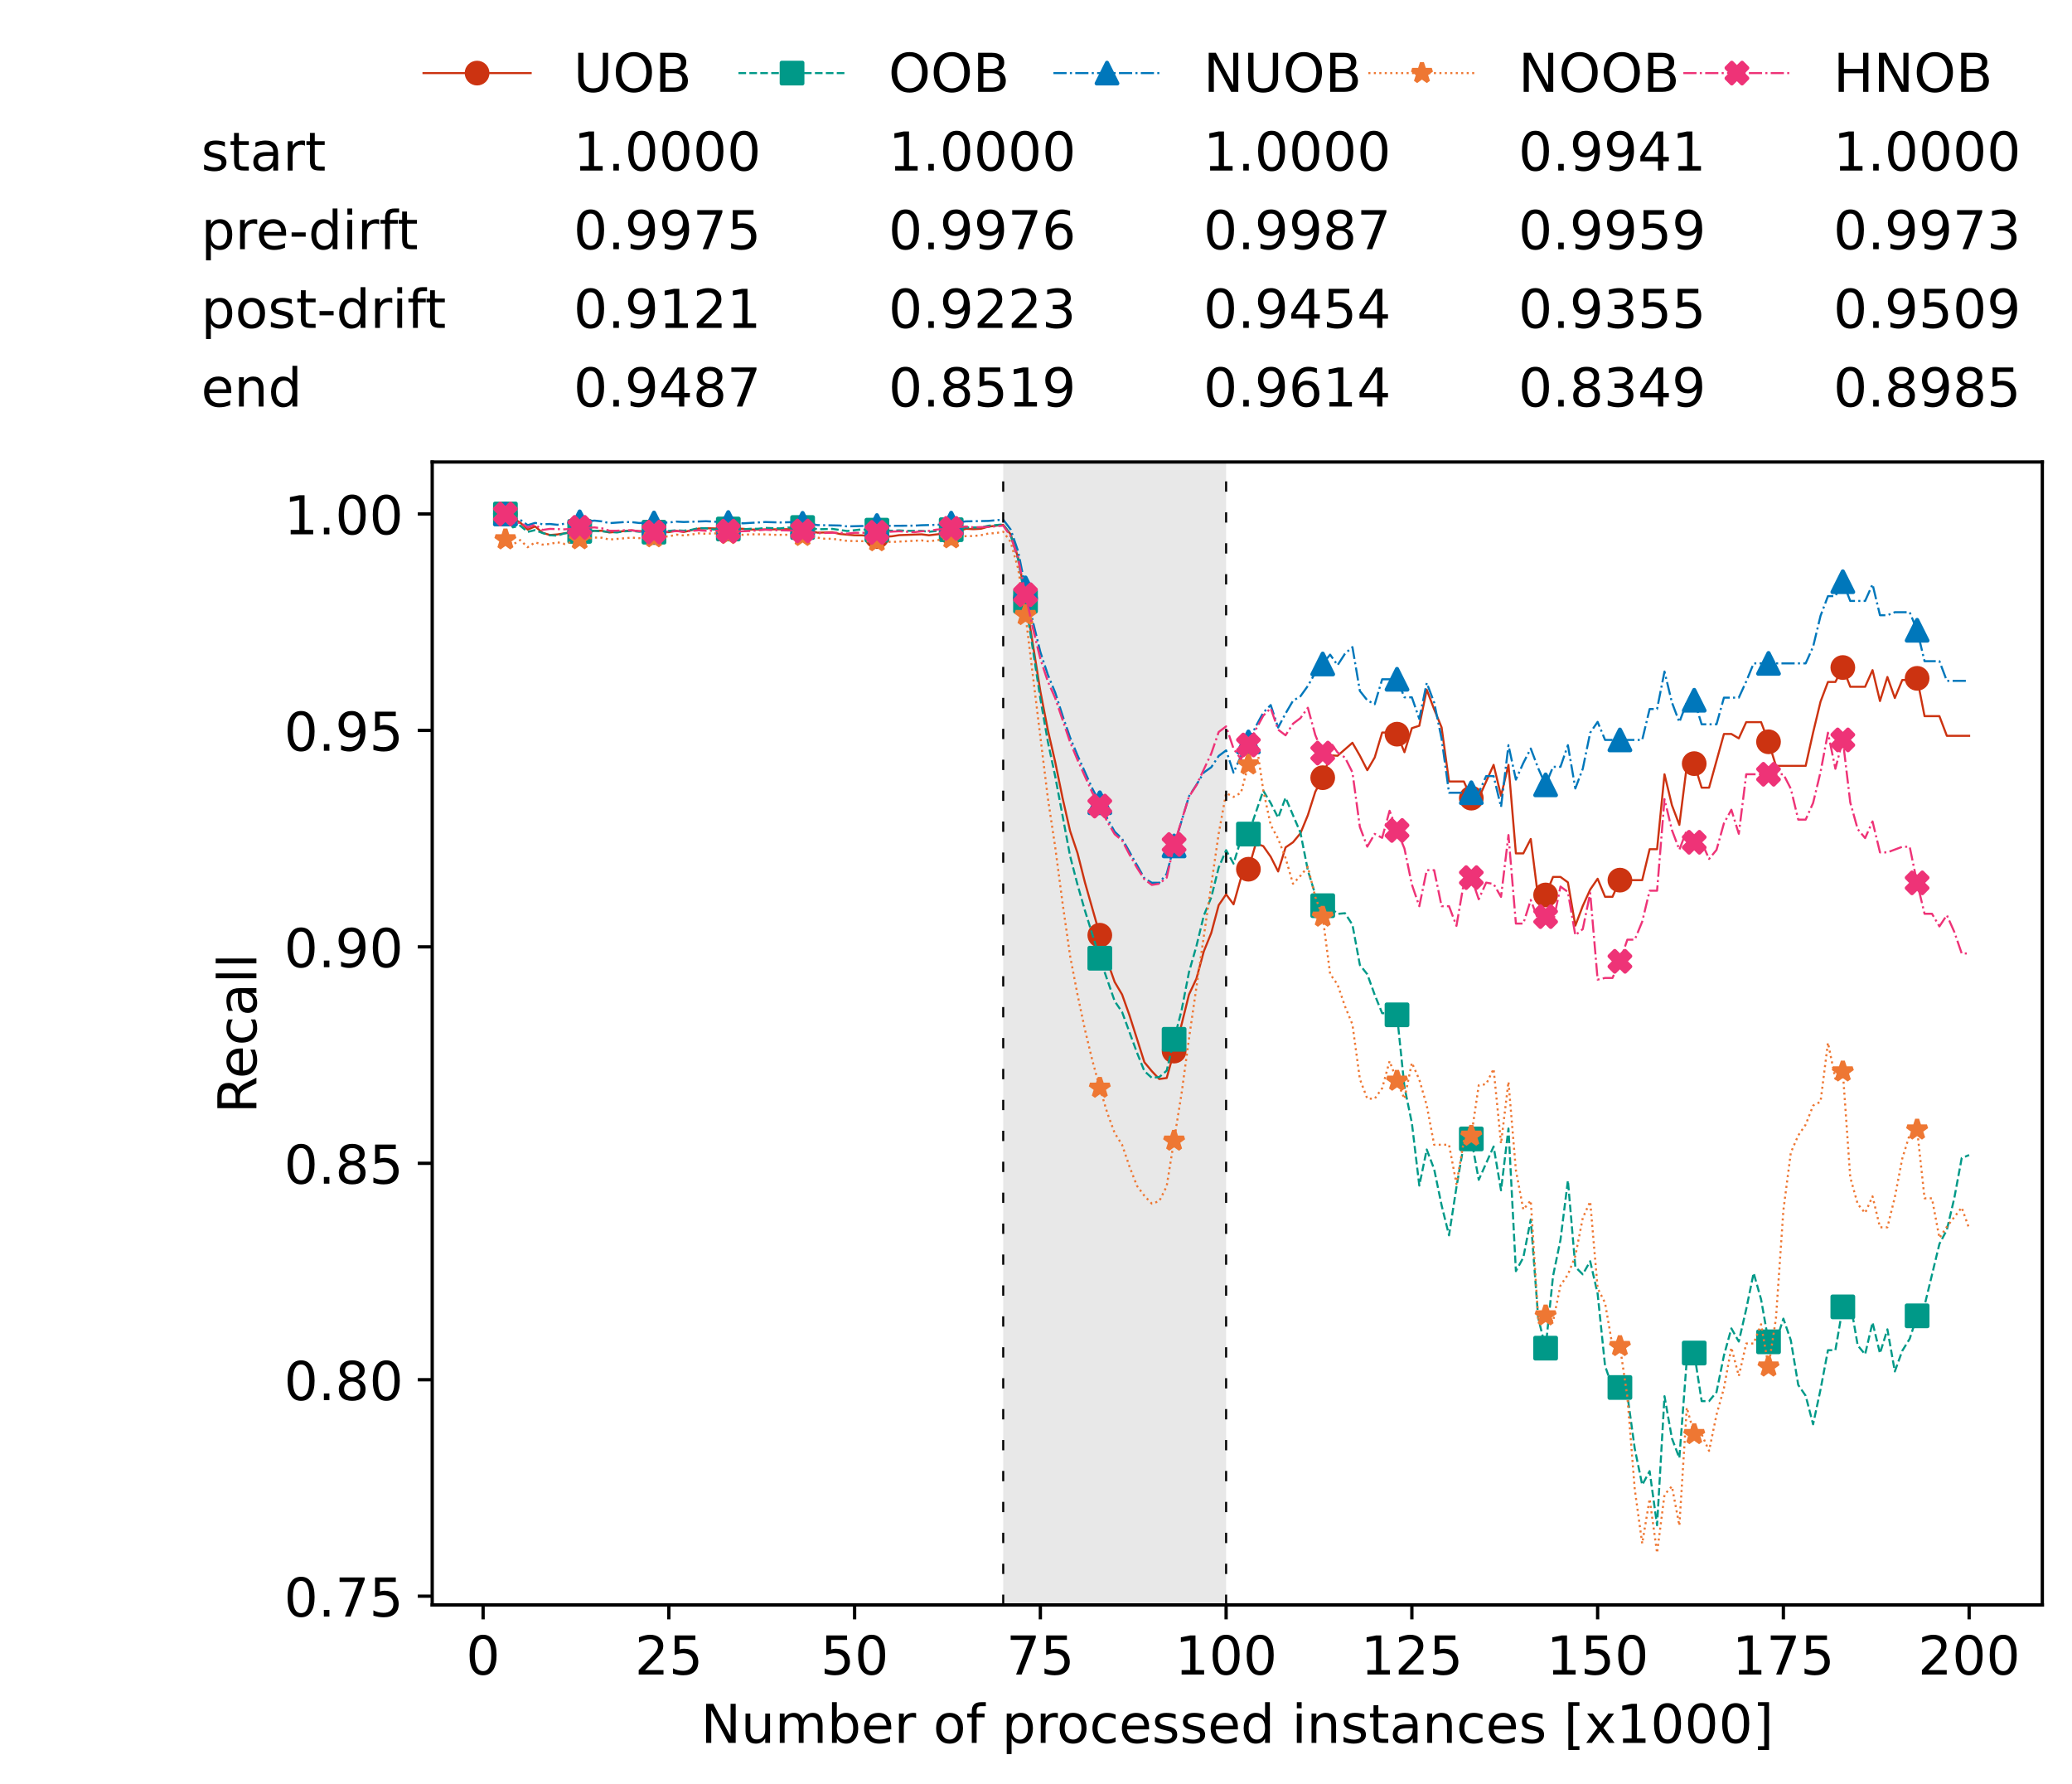 <?xml version="1.0" encoding="utf-8" standalone="no"?>
<!DOCTYPE svg PUBLIC "-//W3C//DTD SVG 1.1//EN"
  "http://www.w3.org/Graphics/SVG/1.1/DTD/svg11.dtd">
<!-- Created with matplotlib (https://matplotlib.org/) -->
<svg height="432.615pt" version="1.1" viewBox="0 0 502.65 432.615" width="502.65pt" xmlns="http://www.w3.org/2000/svg" xmlns:xlink="http://www.w3.org/1999/xlink">
 <defs>
  <style type="text/css">*{stroke-linecap:butt;stroke-linejoin:round;}</style>
 </defs>
 <g id="figure_1">
  <g id="patch_1">
   <path d="M 0 432.615 
L 502.65 432.615 
L 502.65 0 
L 0 0 
z
" style="fill:#ffffff;"/>
  </g>
  <g id="axes_1">
   <g id="patch_2">
    <path d="M 104.85 389.252 
L 495.45 389.252 
L 495.45 112.052 
L 104.85 112.052 
z
" style="fill:#ffffff;"/>
   </g>
   <g id="patch_3">
    <path clip-path="url(#pc0ceac8b94)" d="M 297.446 389.252 
L 297.446 112.052 
L 243.372 112.052 
L 243.372 389.252 
z
" style="fill:#d3d3d3;opacity:0.5;"/>
   </g>
   <g id="matplotlib.axis_1">
    <g id="xtick_1">
     <g id="line2d_1">
      <defs>
       <path d="M 0 0 
L 0 3.5 
" id="m93cdc49fc8" style="stroke:#000000;stroke-width:0.8;"/>
      </defs>
      <g>
       <use style="stroke:#000000;stroke-width:0.8;" x="117.197" xlink:href="#m93cdc49fc8" y="389.252"/>
      </g>
     </g>
     <g id="text_1">
      <!-- 0 -->
      <g transform="translate(113.061 406.13)scale(0.13 -0.13)">
       <defs>
        <path d="M 31.781 66.406 
Q 24.172 66.406 20.328 58.906 
Q 16.5 51.422 16.5 36.375 
Q 16.5 21.391 20.328 13.891 
Q 24.172 6.391 31.781 6.391 
Q 39.453 6.391 43.281 13.891 
Q 47.125 21.391 47.125 36.375 
Q 47.125 51.422 43.281 58.906 
Q 39.453 66.406 31.781 66.406 
z
M 31.781 74.219 
Q 44.047 74.219 50.516 64.516 
Q 56.984 54.828 56.984 36.375 
Q 56.984 17.969 50.516 8.266 
Q 44.047 -1.422 31.781 -1.422 
Q 19.531 -1.422 13.062 8.266 
Q 6.594 17.969 6.594 36.375 
Q 6.594 54.828 13.062 64.516 
Q 19.531 74.219 31.781 74.219 
z
" id="DejaVuSans-48"/>
       </defs>
       <use xlink:href="#DejaVuSans-48"/>
      </g>
     </g>
    </g>
    <g id="xtick_2">
     <g id="line2d_2">
      <g>
       <use style="stroke:#000000;stroke-width:0.8;" x="162.259" xlink:href="#m93cdc49fc8" y="389.252"/>
      </g>
     </g>
     <g id="text_2">
      <!-- 25 -->
      <g transform="translate(153.988 406.13)scale(0.13 -0.13)">
       <defs>
        <path d="M 19.188 8.297 
L 53.609 8.297 
L 53.609 0 
L 7.328 0 
L 7.328 8.297 
Q 12.938 14.109 22.625 23.891 
Q 32.328 33.688 34.812 36.531 
Q 39.547 41.844 41.422 45.531 
Q 43.312 49.219 43.312 52.781 
Q 43.312 58.594 39.234 62.25 
Q 35.156 65.922 28.609 65.922 
Q 23.969 65.922 18.812 64.312 
Q 13.672 62.703 7.812 59.422 
L 7.812 69.391 
Q 13.766 71.781 18.938 73 
Q 24.125 74.219 28.422 74.219 
Q 39.75 74.219 46.484 68.547 
Q 53.219 62.891 53.219 53.422 
Q 53.219 48.922 51.531 44.891 
Q 49.859 40.875 45.406 35.406 
Q 44.188 33.984 37.641 27.219 
Q 31.109 20.453 19.188 8.297 
z
" id="DejaVuSans-50"/>
        <path d="M 10.797 72.906 
L 49.516 72.906 
L 49.516 64.594 
L 19.828 64.594 
L 19.828 46.734 
Q 21.969 47.469 24.109 47.828 
Q 26.266 48.188 28.422 48.188 
Q 40.625 48.188 47.75 41.5 
Q 54.891 34.812 54.891 23.391 
Q 54.891 11.625 47.562 5.094 
Q 40.234 -1.422 26.906 -1.422 
Q 22.312 -1.422 17.547 -0.641 
Q 12.797 0.141 7.719 1.703 
L 7.719 11.625 
Q 12.109 9.234 16.797 8.062 
Q 21.484 6.891 26.703 6.891 
Q 35.156 6.891 40.078 11.328 
Q 45.016 15.766 45.016 23.391 
Q 45.016 31 40.078 35.438 
Q 35.156 39.891 26.703 39.891 
Q 22.75 39.891 18.812 39.016 
Q 14.891 38.141 10.797 36.281 
z
" id="DejaVuSans-53"/>
       </defs>
       <use xlink:href="#DejaVuSans-50"/>
       <use x="63.623" xlink:href="#DejaVuSans-53"/>
      </g>
     </g>
    </g>
    <g id="xtick_3">
     <g id="line2d_3">
      <g>
       <use style="stroke:#000000;stroke-width:0.8;" x="207.322" xlink:href="#m93cdc49fc8" y="389.252"/>
      </g>
     </g>
     <g id="text_3">
      <!-- 50 -->
      <g transform="translate(199.05 406.13)scale(0.13 -0.13)">
       <use xlink:href="#DejaVuSans-53"/>
       <use x="63.623" xlink:href="#DejaVuSans-48"/>
      </g>
     </g>
    </g>
    <g id="xtick_4">
     <g id="line2d_4">
      <g>
       <use style="stroke:#000000;stroke-width:0.8;" x="252.384" xlink:href="#m93cdc49fc8" y="389.252"/>
      </g>
     </g>
     <g id="text_4">
      <!-- 75 -->
      <g transform="translate(244.113 406.13)scale(0.13 -0.13)">
       <defs>
        <path d="M 8.203 72.906 
L 55.078 72.906 
L 55.078 68.703 
L 28.609 0 
L 18.312 0 
L 43.219 64.594 
L 8.203 64.594 
z
" id="DejaVuSans-55"/>
       </defs>
       <use xlink:href="#DejaVuSans-55"/>
       <use x="63.623" xlink:href="#DejaVuSans-53"/>
      </g>
     </g>
    </g>
    <g id="xtick_5">
     <g id="line2d_5">
      <g>
       <use style="stroke:#000000;stroke-width:0.8;" x="297.446" xlink:href="#m93cdc49fc8" y="389.252"/>
      </g>
     </g>
     <g id="text_5">
      <!-- 100 -->
      <g transform="translate(285.039 406.13)scale(0.13 -0.13)">
       <defs>
        <path d="M 12.406 8.297 
L 28.516 8.297 
L 28.516 63.922 
L 10.984 60.406 
L 10.984 69.391 
L 28.422 72.906 
L 38.281 72.906 
L 38.281 8.297 
L 54.391 8.297 
L 54.391 0 
L 12.406 0 
z
" id="DejaVuSans-49"/>
       </defs>
       <use xlink:href="#DejaVuSans-49"/>
       <use x="63.623" xlink:href="#DejaVuSans-48"/>
       <use x="127.246" xlink:href="#DejaVuSans-48"/>
      </g>
     </g>
    </g>
    <g id="xtick_6">
     <g id="line2d_6">
      <g>
       <use style="stroke:#000000;stroke-width:0.8;" x="342.509" xlink:href="#m93cdc49fc8" y="389.252"/>
      </g>
     </g>
     <g id="text_6">
      <!-- 125 -->
      <g transform="translate(330.102 406.13)scale(0.13 -0.13)">
       <use xlink:href="#DejaVuSans-49"/>
       <use x="63.623" xlink:href="#DejaVuSans-50"/>
       <use x="127.246" xlink:href="#DejaVuSans-53"/>
      </g>
     </g>
    </g>
    <g id="xtick_7">
     <g id="line2d_7">
      <g>
       <use style="stroke:#000000;stroke-width:0.8;" x="387.571" xlink:href="#m93cdc49fc8" y="389.252"/>
      </g>
     </g>
     <g id="text_7">
      <!-- 150 -->
      <g transform="translate(375.164 406.13)scale(0.13 -0.13)">
       <use xlink:href="#DejaVuSans-49"/>
       <use x="63.623" xlink:href="#DejaVuSans-53"/>
       <use x="127.246" xlink:href="#DejaVuSans-48"/>
      </g>
     </g>
    </g>
    <g id="xtick_8">
     <g id="line2d_8">
      <g>
       <use style="stroke:#000000;stroke-width:0.8;" x="432.633" xlink:href="#m93cdc49fc8" y="389.252"/>
      </g>
     </g>
     <g id="text_8">
      <!-- 175 -->
      <g transform="translate(420.226 406.13)scale(0.13 -0.13)">
       <use xlink:href="#DejaVuSans-49"/>
       <use x="63.623" xlink:href="#DejaVuSans-55"/>
       <use x="127.246" xlink:href="#DejaVuSans-53"/>
      </g>
     </g>
    </g>
    <g id="xtick_9">
     <g id="line2d_9">
      <g>
       <use style="stroke:#000000;stroke-width:0.8;" x="477.695" xlink:href="#m93cdc49fc8" y="389.252"/>
      </g>
     </g>
     <g id="text_9">
      <!-- 200 -->
      <g transform="translate(465.289 406.13)scale(0.13 -0.13)">
       <use xlink:href="#DejaVuSans-50"/>
       <use x="63.623" xlink:href="#DejaVuSans-48"/>
       <use x="127.246" xlink:href="#DejaVuSans-48"/>
      </g>
     </g>
    </g>
    <g id="text_10">
     <!-- Number of processed instances [x1000] -->
     <g transform="translate(170.025 422.711)scale(0.13 -0.13)">
      <defs>
       <path d="M 9.812 72.906 
L 23.094 72.906 
L 55.422 11.922 
L 55.422 72.906 
L 64.984 72.906 
L 64.984 0 
L 51.703 0 
L 19.391 60.984 
L 19.391 0 
L 9.812 0 
z
" id="DejaVuSans-78"/>
       <path d="M 8.5 21.578 
L 8.5 54.688 
L 17.484 54.688 
L 17.484 21.922 
Q 17.484 14.156 20.5 10.266 
Q 23.531 6.391 29.594 6.391 
Q 36.859 6.391 41.078 11.031 
Q 45.312 15.672 45.312 23.688 
L 45.312 54.688 
L 54.297 54.688 
L 54.297 0 
L 45.312 0 
L 45.312 8.406 
Q 42.047 3.422 37.719 1 
Q 33.406 -1.422 27.688 -1.422 
Q 18.266 -1.422 13.375 4.438 
Q 8.5 10.297 8.5 21.578 
z
M 31.109 56 
z
" id="DejaVuSans-117"/>
       <path d="M 52 44.188 
Q 55.375 50.25 60.062 53.125 
Q 64.75 56 71.094 56 
Q 79.641 56 84.281 50.016 
Q 88.922 44.047 88.922 33.016 
L 88.922 0 
L 79.891 0 
L 79.891 32.719 
Q 79.891 40.578 77.094 44.375 
Q 74.312 48.188 68.609 48.188 
Q 61.625 48.188 57.562 43.547 
Q 53.516 38.922 53.516 30.906 
L 53.516 0 
L 44.484 0 
L 44.484 32.719 
Q 44.484 40.625 41.703 44.406 
Q 38.922 48.188 33.109 48.188 
Q 26.219 48.188 22.156 43.531 
Q 18.109 38.875 18.109 30.906 
L 18.109 0 
L 9.078 0 
L 9.078 54.688 
L 18.109 54.688 
L 18.109 46.188 
Q 21.188 51.219 25.484 53.609 
Q 29.781 56 35.688 56 
Q 41.656 56 45.828 52.969 
Q 50 49.953 52 44.188 
z
" id="DejaVuSans-109"/>
       <path d="M 48.688 27.297 
Q 48.688 37.203 44.609 42.844 
Q 40.531 48.484 33.406 48.484 
Q 26.266 48.484 22.188 42.844 
Q 18.109 37.203 18.109 27.297 
Q 18.109 17.391 22.188 11.75 
Q 26.266 6.109 33.406 6.109 
Q 40.531 6.109 44.609 11.75 
Q 48.688 17.391 48.688 27.297 
z
M 18.109 46.391 
Q 20.953 51.266 25.266 53.625 
Q 29.594 56 35.594 56 
Q 45.562 56 51.781 48.094 
Q 58.016 40.188 58.016 27.297 
Q 58.016 14.406 51.781 6.484 
Q 45.562 -1.422 35.594 -1.422 
Q 29.594 -1.422 25.266 0.953 
Q 20.953 3.328 18.109 8.203 
L 18.109 0 
L 9.078 0 
L 9.078 75.984 
L 18.109 75.984 
z
" id="DejaVuSans-98"/>
       <path d="M 56.203 29.594 
L 56.203 25.203 
L 14.891 25.203 
Q 15.484 15.922 20.484 11.062 
Q 25.484 6.203 34.422 6.203 
Q 39.594 6.203 44.453 7.469 
Q 49.312 8.734 54.109 11.281 
L 54.109 2.781 
Q 49.266 0.734 44.188 -0.344 
Q 39.109 -1.422 33.891 -1.422 
Q 20.797 -1.422 13.156 6.188 
Q 5.516 13.812 5.516 26.812 
Q 5.516 40.234 12.766 48.109 
Q 20.016 56 32.328 56 
Q 43.359 56 49.781 48.891 
Q 56.203 41.797 56.203 29.594 
z
M 47.219 32.234 
Q 47.125 39.594 43.094 43.984 
Q 39.062 48.391 32.422 48.391 
Q 24.906 48.391 20.391 44.141 
Q 15.875 39.891 15.188 32.172 
z
" id="DejaVuSans-101"/>
       <path d="M 41.109 46.297 
Q 39.594 47.172 37.812 47.578 
Q 36.031 48 33.891 48 
Q 26.266 48 22.188 43.047 
Q 18.109 38.094 18.109 28.812 
L 18.109 0 
L 9.078 0 
L 9.078 54.688 
L 18.109 54.688 
L 18.109 46.188 
Q 20.953 51.172 25.484 53.578 
Q 30.031 56 36.531 56 
Q 37.453 56 38.578 55.875 
Q 39.703 55.766 41.062 55.516 
z
" id="DejaVuSans-114"/>
       <path id="DejaVuSans-32"/>
       <path d="M 30.609 48.391 
Q 23.391 48.391 19.188 42.75 
Q 14.984 37.109 14.984 27.297 
Q 14.984 17.484 19.156 11.844 
Q 23.344 6.203 30.609 6.203 
Q 37.797 6.203 41.984 11.859 
Q 46.188 17.531 46.188 27.297 
Q 46.188 37.016 41.984 42.703 
Q 37.797 48.391 30.609 48.391 
z
M 30.609 56 
Q 42.328 56 49.016 48.375 
Q 55.719 40.766 55.719 27.297 
Q 55.719 13.875 49.016 6.219 
Q 42.328 -1.422 30.609 -1.422 
Q 18.844 -1.422 12.172 6.219 
Q 5.516 13.875 5.516 27.297 
Q 5.516 40.766 12.172 48.375 
Q 18.844 56 30.609 56 
z
" id="DejaVuSans-111"/>
       <path d="M 37.109 75.984 
L 37.109 68.5 
L 28.516 68.5 
Q 23.688 68.5 21.797 66.547 
Q 19.922 64.594 19.922 59.516 
L 19.922 54.688 
L 34.719 54.688 
L 34.719 47.703 
L 19.922 47.703 
L 19.922 0 
L 10.891 0 
L 10.891 47.703 
L 2.297 47.703 
L 2.297 54.688 
L 10.891 54.688 
L 10.891 58.5 
Q 10.891 67.625 15.141 71.797 
Q 19.391 75.984 28.609 75.984 
z
" id="DejaVuSans-102"/>
       <path d="M 18.109 8.203 
L 18.109 -20.797 
L 9.078 -20.797 
L 9.078 54.688 
L 18.109 54.688 
L 18.109 46.391 
Q 20.953 51.266 25.266 53.625 
Q 29.594 56 35.594 56 
Q 45.562 56 51.781 48.094 
Q 58.016 40.188 58.016 27.297 
Q 58.016 14.406 51.781 6.484 
Q 45.562 -1.422 35.594 -1.422 
Q 29.594 -1.422 25.266 0.953 
Q 20.953 3.328 18.109 8.203 
z
M 48.688 27.297 
Q 48.688 37.203 44.609 42.844 
Q 40.531 48.484 33.406 48.484 
Q 26.266 48.484 22.188 42.844 
Q 18.109 37.203 18.109 27.297 
Q 18.109 17.391 22.188 11.75 
Q 26.266 6.109 33.406 6.109 
Q 40.531 6.109 44.609 11.75 
Q 48.688 17.391 48.688 27.297 
z
" id="DejaVuSans-112"/>
       <path d="M 48.781 52.594 
L 48.781 44.188 
Q 44.969 46.297 41.141 47.344 
Q 37.312 48.391 33.406 48.391 
Q 24.656 48.391 19.812 42.844 
Q 14.984 37.312 14.984 27.297 
Q 14.984 17.281 19.812 11.734 
Q 24.656 6.203 33.406 6.203 
Q 37.312 6.203 41.141 7.25 
Q 44.969 8.297 48.781 10.406 
L 48.781 2.094 
Q 45.016 0.344 40.984 -0.531 
Q 36.969 -1.422 32.422 -1.422 
Q 20.062 -1.422 12.781 6.344 
Q 5.516 14.109 5.516 27.297 
Q 5.516 40.672 12.859 48.328 
Q 20.219 56 33.016 56 
Q 37.156 56 41.109 55.141 
Q 45.062 54.297 48.781 52.594 
z
" id="DejaVuSans-99"/>
       <path d="M 44.281 53.078 
L 44.281 44.578 
Q 40.484 46.531 36.375 47.5 
Q 32.281 48.484 27.875 48.484 
Q 21.188 48.484 17.844 46.438 
Q 14.5 44.391 14.5 40.281 
Q 14.5 37.156 16.891 35.375 
Q 19.281 33.594 26.516 31.984 
L 29.594 31.297 
Q 39.156 29.25 43.188 25.516 
Q 47.219 21.781 47.219 15.094 
Q 47.219 7.469 41.188 3.016 
Q 35.156 -1.422 24.609 -1.422 
Q 20.219 -1.422 15.453 -0.562 
Q 10.688 0.297 5.422 2 
L 5.422 11.281 
Q 10.406 8.688 15.234 7.391 
Q 20.062 6.109 24.812 6.109 
Q 31.156 6.109 34.562 8.281 
Q 37.984 10.453 37.984 14.406 
Q 37.984 18.062 35.516 20.016 
Q 33.062 21.969 24.703 23.781 
L 21.578 24.516 
Q 13.234 26.266 9.516 29.906 
Q 5.812 33.547 5.812 39.891 
Q 5.812 47.609 11.281 51.797 
Q 16.75 56 26.812 56 
Q 31.781 56 36.172 55.266 
Q 40.578 54.547 44.281 53.078 
z
" id="DejaVuSans-115"/>
       <path d="M 45.406 46.391 
L 45.406 75.984 
L 54.391 75.984 
L 54.391 0 
L 45.406 0 
L 45.406 8.203 
Q 42.578 3.328 38.25 0.953 
Q 33.938 -1.422 27.875 -1.422 
Q 17.969 -1.422 11.734 6.484 
Q 5.516 14.406 5.516 27.297 
Q 5.516 40.188 11.734 48.094 
Q 17.969 56 27.875 56 
Q 33.938 56 38.25 53.625 
Q 42.578 51.266 45.406 46.391 
z
M 14.797 27.297 
Q 14.797 17.391 18.875 11.75 
Q 22.953 6.109 30.078 6.109 
Q 37.203 6.109 41.297 11.75 
Q 45.406 17.391 45.406 27.297 
Q 45.406 37.203 41.297 42.844 
Q 37.203 48.484 30.078 48.484 
Q 22.953 48.484 18.875 42.844 
Q 14.797 37.203 14.797 27.297 
z
" id="DejaVuSans-100"/>
       <path d="M 9.422 54.688 
L 18.406 54.688 
L 18.406 0 
L 9.422 0 
z
M 9.422 75.984 
L 18.406 75.984 
L 18.406 64.594 
L 9.422 64.594 
z
" id="DejaVuSans-105"/>
       <path d="M 54.891 33.016 
L 54.891 0 
L 45.906 0 
L 45.906 32.719 
Q 45.906 40.484 42.875 44.328 
Q 39.844 48.188 33.797 48.188 
Q 26.516 48.188 22.312 43.547 
Q 18.109 38.922 18.109 30.906 
L 18.109 0 
L 9.078 0 
L 9.078 54.688 
L 18.109 54.688 
L 18.109 46.188 
Q 21.344 51.125 25.703 53.562 
Q 30.078 56 35.797 56 
Q 45.219 56 50.047 50.172 
Q 54.891 44.344 54.891 33.016 
z
" id="DejaVuSans-110"/>
       <path d="M 18.312 70.219 
L 18.312 54.688 
L 36.812 54.688 
L 36.812 47.703 
L 18.312 47.703 
L 18.312 18.016 
Q 18.312 11.328 20.141 9.422 
Q 21.969 7.516 27.594 7.516 
L 36.812 7.516 
L 36.812 0 
L 27.594 0 
Q 17.188 0 13.234 3.875 
Q 9.281 7.766 9.281 18.016 
L 9.281 47.703 
L 2.688 47.703 
L 2.688 54.688 
L 9.281 54.688 
L 9.281 70.219 
z
" id="DejaVuSans-116"/>
       <path d="M 34.281 27.484 
Q 23.391 27.484 19.188 25 
Q 14.984 22.516 14.984 16.5 
Q 14.984 11.719 18.141 8.906 
Q 21.297 6.109 26.703 6.109 
Q 34.188 6.109 38.703 11.406 
Q 43.219 16.703 43.219 25.484 
L 43.219 27.484 
z
M 52.203 31.203 
L 52.203 0 
L 43.219 0 
L 43.219 8.297 
Q 40.141 3.328 35.547 0.953 
Q 30.953 -1.422 24.312 -1.422 
Q 15.922 -1.422 10.953 3.297 
Q 6 8.016 6 15.922 
Q 6 25.141 12.172 29.828 
Q 18.359 34.516 30.609 34.516 
L 43.219 34.516 
L 43.219 35.406 
Q 43.219 41.609 39.141 45 
Q 35.062 48.391 27.688 48.391 
Q 23 48.391 18.547 47.266 
Q 14.109 46.141 10.016 43.891 
L 10.016 52.203 
Q 14.938 54.109 19.578 55.047 
Q 24.219 56 28.609 56 
Q 40.484 56 46.344 49.844 
Q 52.203 43.703 52.203 31.203 
z
" id="DejaVuSans-97"/>
       <path d="M 8.594 75.984 
L 29.297 75.984 
L 29.297 69 
L 17.578 69 
L 17.578 -6.203 
L 29.297 -6.203 
L 29.297 -13.188 
L 8.594 -13.188 
z
" id="DejaVuSans-91"/>
       <path d="M 54.891 54.688 
L 35.109 28.078 
L 55.906 0 
L 45.312 0 
L 29.391 21.484 
L 13.484 0 
L 2.875 0 
L 24.125 28.609 
L 4.688 54.688 
L 15.281 54.688 
L 29.781 35.203 
L 44.281 54.688 
z
" id="DejaVuSans-120"/>
       <path d="M 30.422 75.984 
L 30.422 -13.188 
L 9.719 -13.188 
L 9.719 -6.203 
L 21.391 -6.203 
L 21.391 69 
L 9.719 69 
L 9.719 75.984 
z
" id="DejaVuSans-93"/>
      </defs>
      <use xlink:href="#DejaVuSans-78"/>
      <use x="74.805" xlink:href="#DejaVuSans-117"/>
      <use x="138.184" xlink:href="#DejaVuSans-109"/>
      <use x="235.596" xlink:href="#DejaVuSans-98"/>
      <use x="299.072" xlink:href="#DejaVuSans-101"/>
      <use x="360.596" xlink:href="#DejaVuSans-114"/>
      <use x="401.709" xlink:href="#DejaVuSans-32"/>
      <use x="433.496" xlink:href="#DejaVuSans-111"/>
      <use x="494.678" xlink:href="#DejaVuSans-102"/>
      <use x="529.883" xlink:href="#DejaVuSans-32"/>
      <use x="561.67" xlink:href="#DejaVuSans-112"/>
      <use x="625.146" xlink:href="#DejaVuSans-114"/>
      <use x="664.01" xlink:href="#DejaVuSans-111"/>
      <use x="725.191" xlink:href="#DejaVuSans-99"/>
      <use x="780.172" xlink:href="#DejaVuSans-101"/>
      <use x="841.695" xlink:href="#DejaVuSans-115"/>
      <use x="893.795" xlink:href="#DejaVuSans-115"/>
      <use x="945.895" xlink:href="#DejaVuSans-101"/>
      <use x="1007.418" xlink:href="#DejaVuSans-100"/>
      <use x="1070.895" xlink:href="#DejaVuSans-32"/>
      <use x="1102.682" xlink:href="#DejaVuSans-105"/>
      <use x="1130.465" xlink:href="#DejaVuSans-110"/>
      <use x="1193.844" xlink:href="#DejaVuSans-115"/>
      <use x="1245.943" xlink:href="#DejaVuSans-116"/>
      <use x="1285.152" xlink:href="#DejaVuSans-97"/>
      <use x="1346.432" xlink:href="#DejaVuSans-110"/>
      <use x="1409.811" xlink:href="#DejaVuSans-99"/>
      <use x="1464.791" xlink:href="#DejaVuSans-101"/>
      <use x="1526.314" xlink:href="#DejaVuSans-115"/>
      <use x="1578.414" xlink:href="#DejaVuSans-32"/>
      <use x="1610.201" xlink:href="#DejaVuSans-91"/>
      <use x="1649.215" xlink:href="#DejaVuSans-120"/>
      <use x="1708.395" xlink:href="#DejaVuSans-49"/>
      <use x="1772.018" xlink:href="#DejaVuSans-48"/>
      <use x="1835.641" xlink:href="#DejaVuSans-48"/>
      <use x="1899.264" xlink:href="#DejaVuSans-48"/>
      <use x="1962.887" xlink:href="#DejaVuSans-93"/>
     </g>
    </g>
   </g>
   <g id="matplotlib.axis_2">
    <g id="ytick_1">
     <g id="line2d_10">
      <defs>
       <path d="M 0 0 
L -3.5 0 
" id="md6f0396aa2" style="stroke:#000000;stroke-width:0.8;"/>
      </defs>
      <g>
       <use style="stroke:#000000;stroke-width:0.8;" x="104.85" xlink:href="#md6f0396aa2" y="387.128"/>
      </g>
     </g>
     <g id="text_11">
      <!-- 0.75 -->
      <g transform="translate(68.905 392.067)scale(0.13 -0.13)">
       <defs>
        <path d="M 10.688 12.406 
L 21 12.406 
L 21 0 
L 10.688 0 
z
" id="DejaVuSans-46"/>
       </defs>
       <use xlink:href="#DejaVuSans-48"/>
       <use x="63.623" xlink:href="#DejaVuSans-46"/>
       <use x="95.41" xlink:href="#DejaVuSans-55"/>
       <use x="159.033" xlink:href="#DejaVuSans-53"/>
      </g>
     </g>
    </g>
    <g id="ytick_2">
     <g id="line2d_11">
      <g>
       <use style="stroke:#000000;stroke-width:0.8;" x="104.85" xlink:href="#md6f0396aa2" y="334.633"/>
      </g>
     </g>
     <g id="text_12">
      <!-- 0.80 -->
      <g transform="translate(68.905 339.572)scale(0.13 -0.13)">
       <defs>
        <path d="M 31.781 34.625 
Q 24.75 34.625 20.719 30.859 
Q 16.703 27.094 16.703 20.516 
Q 16.703 13.922 20.719 10.156 
Q 24.75 6.391 31.781 6.391 
Q 38.812 6.391 42.859 10.172 
Q 46.922 13.969 46.922 20.516 
Q 46.922 27.094 42.891 30.859 
Q 38.875 34.625 31.781 34.625 
z
M 21.922 38.812 
Q 15.578 40.375 12.031 44.719 
Q 8.5 49.078 8.5 55.328 
Q 8.5 64.062 14.719 69.141 
Q 20.953 74.219 31.781 74.219 
Q 42.672 74.219 48.875 69.141 
Q 55.078 64.062 55.078 55.328 
Q 55.078 49.078 51.531 44.719 
Q 48 40.375 41.703 38.812 
Q 48.828 37.156 52.797 32.312 
Q 56.781 27.484 56.781 20.516 
Q 56.781 9.906 50.312 4.234 
Q 43.844 -1.422 31.781 -1.422 
Q 19.734 -1.422 13.25 4.234 
Q 6.781 9.906 6.781 20.516 
Q 6.781 27.484 10.781 32.312 
Q 14.797 37.156 21.922 38.812 
z
M 18.312 54.391 
Q 18.312 48.734 21.844 45.562 
Q 25.391 42.391 31.781 42.391 
Q 38.141 42.391 41.719 45.562 
Q 45.312 48.734 45.312 54.391 
Q 45.312 60.062 41.719 63.234 
Q 38.141 66.406 31.781 66.406 
Q 25.391 66.406 21.844 63.234 
Q 18.312 60.062 18.312 54.391 
z
" id="DejaVuSans-56"/>
       </defs>
       <use xlink:href="#DejaVuSans-48"/>
       <use x="63.623" xlink:href="#DejaVuSans-46"/>
       <use x="95.41" xlink:href="#DejaVuSans-56"/>
       <use x="159.033" xlink:href="#DejaVuSans-48"/>
      </g>
     </g>
    </g>
    <g id="ytick_3">
     <g id="line2d_12">
      <g>
       <use style="stroke:#000000;stroke-width:0.8;" x="104.85" xlink:href="#md6f0396aa2" y="282.137"/>
      </g>
     </g>
     <g id="text_13">
      <!-- 0.85 -->
      <g transform="translate(68.905 287.076)scale(0.13 -0.13)">
       <use xlink:href="#DejaVuSans-48"/>
       <use x="63.623" xlink:href="#DejaVuSans-46"/>
       <use x="95.41" xlink:href="#DejaVuSans-56"/>
       <use x="159.033" xlink:href="#DejaVuSans-53"/>
      </g>
     </g>
    </g>
    <g id="ytick_4">
     <g id="line2d_13">
      <g>
       <use style="stroke:#000000;stroke-width:0.8;" x="104.85" xlink:href="#md6f0396aa2" y="229.642"/>
      </g>
     </g>
     <g id="text_14">
      <!-- 0.90 -->
      <g transform="translate(68.905 234.581)scale(0.13 -0.13)">
       <defs>
        <path d="M 10.984 1.516 
L 10.984 10.5 
Q 14.703 8.734 18.5 7.812 
Q 22.312 6.891 25.984 6.891 
Q 35.75 6.891 40.891 13.453 
Q 46.047 20.016 46.781 33.406 
Q 43.953 29.203 39.594 26.953 
Q 35.25 24.703 29.984 24.703 
Q 19.047 24.703 12.672 31.312 
Q 6.297 37.938 6.297 49.422 
Q 6.297 60.641 12.938 67.422 
Q 19.578 74.219 30.609 74.219 
Q 43.266 74.219 49.922 64.516 
Q 56.594 54.828 56.594 36.375 
Q 56.594 19.141 48.406 8.859 
Q 40.234 -1.422 26.422 -1.422 
Q 22.703 -1.422 18.891 -0.688 
Q 15.094 0.047 10.984 1.516 
z
M 30.609 32.422 
Q 37.25 32.422 41.125 36.953 
Q 45.016 41.5 45.016 49.422 
Q 45.016 57.281 41.125 61.844 
Q 37.25 66.406 30.609 66.406 
Q 23.969 66.406 20.094 61.844 
Q 16.219 57.281 16.219 49.422 
Q 16.219 41.5 20.094 36.953 
Q 23.969 32.422 30.609 32.422 
z
" id="DejaVuSans-57"/>
       </defs>
       <use xlink:href="#DejaVuSans-48"/>
       <use x="63.623" xlink:href="#DejaVuSans-46"/>
       <use x="95.41" xlink:href="#DejaVuSans-57"/>
       <use x="159.033" xlink:href="#DejaVuSans-48"/>
      </g>
     </g>
    </g>
    <g id="ytick_5">
     <g id="line2d_14">
      <g>
       <use style="stroke:#000000;stroke-width:0.8;" x="104.85" xlink:href="#md6f0396aa2" y="177.147"/>
      </g>
     </g>
     <g id="text_15">
      <!-- 0.95 -->
      <g transform="translate(68.905 182.086)scale(0.13 -0.13)">
       <use xlink:href="#DejaVuSans-48"/>
       <use x="63.623" xlink:href="#DejaVuSans-46"/>
       <use x="95.41" xlink:href="#DejaVuSans-57"/>
       <use x="159.033" xlink:href="#DejaVuSans-53"/>
      </g>
     </g>
    </g>
    <g id="ytick_6">
     <g id="line2d_15">
      <g>
       <use style="stroke:#000000;stroke-width:0.8;" x="104.85" xlink:href="#md6f0396aa2" y="124.652"/>
      </g>
     </g>
     <g id="text_16">
      <!-- 1.00 -->
      <g transform="translate(68.905 129.591)scale(0.13 -0.13)">
       <use xlink:href="#DejaVuSans-49"/>
       <use x="63.623" xlink:href="#DejaVuSans-46"/>
       <use x="95.41" xlink:href="#DejaVuSans-48"/>
       <use x="159.033" xlink:href="#DejaVuSans-48"/>
      </g>
     </g>
    </g>
    <g id="text_17">
     <!-- Recall -->
     <g transform="translate(62.201 270.044)rotate(-90)scale(0.13 -0.13)">
      <defs>
       <path d="M 44.391 34.188 
Q 47.562 33.109 50.562 29.594 
Q 53.562 26.078 56.594 19.922 
L 66.609 0 
L 56 0 
L 46.688 18.703 
Q 43.062 26.031 39.672 28.422 
Q 36.281 30.812 30.422 30.812 
L 19.672 30.812 
L 19.672 0 
L 9.812 0 
L 9.812 72.906 
L 32.078 72.906 
Q 44.578 72.906 50.734 67.672 
Q 56.891 62.453 56.891 51.906 
Q 56.891 45.016 53.688 40.469 
Q 50.484 35.938 44.391 34.188 
z
M 19.672 64.797 
L 19.672 38.922 
L 32.078 38.922 
Q 39.203 38.922 42.844 42.219 
Q 46.484 45.516 46.484 51.906 
Q 46.484 58.297 42.844 61.547 
Q 39.203 64.797 32.078 64.797 
z
" id="DejaVuSans-82"/>
       <path d="M 9.422 75.984 
L 18.406 75.984 
L 18.406 0 
L 9.422 0 
z
" id="DejaVuSans-108"/>
      </defs>
      <use xlink:href="#DejaVuSans-82"/>
      <use x="64.982" xlink:href="#DejaVuSans-101"/>
      <use x="126.506" xlink:href="#DejaVuSans-99"/>
      <use x="181.486" xlink:href="#DejaVuSans-97"/>
      <use x="242.766" xlink:href="#DejaVuSans-108"/>
      <use x="270.549" xlink:href="#DejaVuSans-108"/>
     </g>
    </g>
   </g>
   <g id="line2d_16"/>
   <g id="line2d_17"/>
   <g id="line2d_18"/>
   <g id="line2d_19"/>
   <g id="line2d_20"/>
   <g id="line2d_21">
    <path clip-path="url(#pc0ceac8b94)" d="M 122.605 124.652 
L 126.21 126.757 
L 128.012 128.441 
L 129.815 127.683 
L 131.617 129.22 
L 133.419 129.76 
L 135.222 129.618 
L 138.827 129.059 
L 140.629 128.859 
L 142.432 128.88 
L 144.234 128.723 
L 146.037 128.736 
L 147.839 129.146 
L 153.247 128.628 
L 155.049 128.844 
L 156.852 128.842 
L 158.654 129.163 
L 162.259 129.053 
L 164.062 128.716 
L 165.864 129.026 
L 169.469 128.205 
L 171.272 128.112 
L 174.877 128.204 
L 176.679 128.093 
L 180.284 128.259 
L 182.087 128.443 
L 191.099 128.35 
L 192.902 128.247 
L 194.704 128.338 
L 196.507 128.656 
L 198.309 129.193 
L 201.914 129.092 
L 203.717 129.502 
L 207.322 129.827 
L 209.124 129.838 
L 212.729 130.142 
L 214.532 130.165 
L 216.334 130.074 
L 218.137 129.79 
L 223.544 129.596 
L 225.347 129.823 
L 230.754 129.207 
L 232.557 128.787 
L 234.359 128.243 
L 236.162 128.341 
L 237.964 128.24 
L 239.767 127.728 
L 243.372 127.299 
L 245.174 129.585 
L 246.976 135.206 
L 248.779 145.042 
L 252.384 167.675 
L 254.186 176.999 
L 255.989 184.827 
L 257.791 193.645 
L 259.594 201.533 
L 261.396 206.909 
L 263.199 214.03 
L 268.606 233.05 
L 270.409 238.161 
L 272.211 241.212 
L 274.014 246.286 
L 277.619 257.625 
L 279.421 259.801 
L 281.224 261.697 
L 283.026 261.453 
L 286.631 248.511 
L 288.434 241.215 
L 290.236 237.379 
L 292.039 230.722 
L 293.841 226.279 
L 295.644 219.531 
L 297.446 216.909 
L 299.249 219.333 
L 301.051 212.94 
L 302.854 210.816 
L 304.656 204.585 
L 306.459 205.21 
L 308.261 207.787 
L 310.064 211.357 
L 311.866 205.525 
L 313.669 204.285 
L 315.471 202.109 
L 317.274 197.708 
L 319.076 192.033 
L 320.879 188.619 
L 322.681 183.188 
L 324.484 183.301 
L 328.089 180.149 
L 329.891 183.274 
L 331.694 186.796 
L 333.496 183.708 
L 335.299 177.663 
L 337.101 177.663 
L 338.904 178.061 
L 340.706 182.436 
L 342.509 176.603 
L 344.311 176.02 
L 346.114 167.27 
L 347.916 172.043 
L 349.719 176.417 
L 351.521 189.541 
L 355.126 189.541 
L 356.928 193.579 
L 358.731 193.579 
L 362.336 185.503 
L 364.138 193.002 
L 365.941 185.503 
L 367.743 206.978 
L 369.546 206.978 
L 371.348 203.479 
L 373.151 217.795 
L 374.953 217.061 
L 376.756 212.687 
L 378.558 212.687 
L 380.361 213.999 
L 382.163 224.498 
L 383.966 219.726 
L 385.768 215.749 
L 387.571 213.124 
L 389.373 217.499 
L 391.176 217.499 
L 392.978 213.461 
L 398.386 213.461 
L 400.188 205.961 
L 401.991 205.961 
L 403.793 187.79 
L 405.596 195.289 
L 407.398 200.061 
L 409.201 185.745 
L 411.003 185.206 
L 412.806 191.039 
L 414.608 191.039 
L 418.213 178.016 
L 420.016 178.016 
L 421.818 179.077 
L 423.621 175.139 
L 427.226 175.139 
L 429.028 179.912 
L 430.831 185.745 
L 438.041 185.745 
L 439.843 177.668 
L 441.646 170.169 
L 443.448 165.397 
L 445.251 165.397 
L 447.053 161.897 
L 448.856 166.563 
L 452.461 166.563 
L 454.263 162.525 
L 456.066 170.025 
L 457.868 164.192 
L 459.671 169.295 
L 461.473 164.921 
L 463.276 164.921 
L 465.078 164.523 
L 466.881 173.689 
L 470.485 173.689 
L 472.288 178.461 
L 477.695 178.461 
L 477.695 178.461 
" style="fill:none;stroke:#cc3311;stroke-linecap:square;stroke-width:0.5;"/>
    <defs>
     <path d="M 0 2.5 
C 0.663 2.5 1.299 2.237 1.768 1.768 
C 2.237 1.299 2.5 0.663 2.5 0 
C 2.5 -0.663 2.237 -1.299 1.768 -1.768 
C 1.299 -2.237 0.663 -2.5 0 -2.5 
C -0.663 -2.5 -1.299 -2.237 -1.768 -1.768 
C -2.237 -1.299 -2.5 -0.663 -2.5 0 
C -2.5 0.663 -2.237 1.299 -1.768 1.768 
C -1.299 2.237 -0.663 2.5 0 2.5 
z
" id="m70b3539d78" style="stroke:#cc3311;"/>
    </defs>
    <g clip-path="url(#pc0ceac8b94)">
     <use style="fill:#cc3311;stroke:#cc3311;" x="122.605" xlink:href="#m70b3539d78" y="124.652"/>
     <use style="fill:#cc3311;stroke:#cc3311;" x="140.629" xlink:href="#m70b3539d78" y="128.859"/>
     <use style="fill:#cc3311;stroke:#cc3311;" x="158.654" xlink:href="#m70b3539d78" y="129.163"/>
     <use style="fill:#cc3311;stroke:#cc3311;" x="176.679" xlink:href="#m70b3539d78" y="128.093"/>
     <use style="fill:#cc3311;stroke:#cc3311;" x="194.704" xlink:href="#m70b3539d78" y="128.338"/>
     <use style="fill:#cc3311;stroke:#cc3311;" x="212.729" xlink:href="#m70b3539d78" y="130.142"/>
     <use style="fill:#cc3311;stroke:#cc3311;" x="230.754" xlink:href="#m70b3539d78" y="129.207"/>
     <use style="fill:#cc3311;stroke:#cc3311;" x="248.779" xlink:href="#m70b3539d78" y="145.042"/>
     <use style="fill:#cc3311;stroke:#cc3311;" x="266.804" xlink:href="#m70b3539d78" y="226.819"/>
     <use style="fill:#cc3311;stroke:#cc3311;" x="284.829" xlink:href="#m70b3539d78" y="254.923"/>
     <use style="fill:#cc3311;stroke:#cc3311;" x="302.854" xlink:href="#m70b3539d78" y="210.816"/>
     <use style="fill:#cc3311;stroke:#cc3311;" x="320.879" xlink:href="#m70b3539d78" y="188.619"/>
     <use style="fill:#cc3311;stroke:#cc3311;" x="338.904" xlink:href="#m70b3539d78" y="178.061"/>
     <use style="fill:#cc3311;stroke:#cc3311;" x="356.928" xlink:href="#m70b3539d78" y="193.579"/>
     <use style="fill:#cc3311;stroke:#cc3311;" x="374.953" xlink:href="#m70b3539d78" y="217.061"/>
     <use style="fill:#cc3311;stroke:#cc3311;" x="392.978" xlink:href="#m70b3539d78" y="213.461"/>
     <use style="fill:#cc3311;stroke:#cc3311;" x="411.003" xlink:href="#m70b3539d78" y="185.206"/>
     <use style="fill:#cc3311;stroke:#cc3311;" x="429.028" xlink:href="#m70b3539d78" y="179.912"/>
     <use style="fill:#cc3311;stroke:#cc3311;" x="447.053" xlink:href="#m70b3539d78" y="161.897"/>
     <use style="fill:#cc3311;stroke:#cc3311;" x="465.078" xlink:href="#m70b3539d78" y="164.523"/>
    </g>
   </g>
   <g id="line2d_22"/>
   <g id="line2d_23"/>
   <g id="line2d_24"/>
   <g id="line2d_25"/>
   <g id="line2d_26">
    <path clip-path="url(#pc0ceac8b94)" d="M 122.605 124.652 
L 124.407 127.899 
L 126.21 127.508 
L 128.012 129.004 
L 129.815 128.57 
L 131.617 129.279 
L 133.419 129.811 
L 135.222 129.91 
L 137.024 129.326 
L 140.629 128.877 
L 142.432 128.897 
L 144.234 128.738 
L 149.642 129.138 
L 151.444 128.874 
L 153.247 128.757 
L 155.049 128.966 
L 156.852 128.854 
L 158.654 129.068 
L 164.062 128.614 
L 165.864 128.711 
L 167.667 128.512 
L 169.469 128.095 
L 171.272 128.111 
L 173.074 128.421 
L 176.679 128.303 
L 178.482 128.28 
L 180.284 128.369 
L 182.087 128.248 
L 183.889 128.248 
L 185.692 128.044 
L 189.297 128.151 
L 191.099 127.949 
L 196.507 127.945 
L 198.309 128.372 
L 201.914 128.273 
L 205.519 128.795 
L 209.124 128.387 
L 210.927 128.583 
L 212.729 128.583 
L 216.334 128.722 
L 218.137 128.636 
L 219.939 128.752 
L 223.544 128.755 
L 225.347 128.982 
L 234.359 127.929 
L 237.964 127.922 
L 239.767 127.513 
L 243.372 127.191 
L 245.174 129.787 
L 246.976 135.632 
L 248.779 145.808 
L 252.384 169.436 
L 254.186 179.824 
L 255.989 188.331 
L 259.594 207.61 
L 261.396 214.571 
L 263.199 220.864 
L 266.804 232.396 
L 270.409 242.814 
L 272.211 245.457 
L 275.816 255.284 
L 277.619 259.776 
L 279.421 261.408 
L 281.224 261.217 
L 283.026 259.685 
L 284.829 252.071 
L 286.631 245.089 
L 288.434 235.788 
L 290.236 229.488 
L 292.039 222.046 
L 293.841 217.651 
L 295.644 210.408 
L 297.446 206.2 
L 299.249 209.452 
L 301.051 203.563 
L 302.854 202.295 
L 306.459 191.78 
L 308.261 194.765 
L 310.064 198.335 
L 311.866 193.474 
L 315.471 201.933 
L 317.274 211.084 
L 319.076 216.972 
L 320.879 219.66 
L 322.681 220.063 
L 324.484 221.648 
L 326.286 221.486 
L 328.089 224.27 
L 329.891 234.019 
L 331.694 236.292 
L 333.496 241.28 
L 335.299 245.734 
L 337.101 245.734 
L 338.904 246.132 
L 340.706 263.63 
L 342.509 272.379 
L 344.311 287.545 
L 346.114 278.795 
L 347.916 283.568 
L 349.719 292.317 
L 351.521 299.608 
L 353.324 287.942 
L 355.126 277.443 
L 356.928 276.232 
L 358.731 286.148 
L 362.336 278.071 
L 364.138 288.695 
L 365.941 273.697 
L 367.743 308.296 
L 369.546 304.992 
L 371.348 295.766 
L 373.151 319.627 
L 374.953 326.969 
L 376.756 309.471 
L 378.558 300.721 
L 380.361 286.285 
L 382.163 307.283 
L 383.966 309.073 
L 385.768 305.891 
L 387.571 313.766 
L 389.373 331.264 
L 391.176 336.514 
L 392.978 336.514 
L 394.781 338.263 
L 396.583 351.387 
L 398.386 360.136 
L 400.188 356.803 
L 401.991 369.927 
L 403.793 338.632 
L 405.596 348.858 
L 407.398 353.631 
L 409.201 329.769 
L 411.003 328.154 
L 412.806 339.82 
L 414.608 339.82 
L 416.411 337.632 
L 418.213 328.748 
L 420.016 322.187 
L 421.818 325.368 
L 423.621 317.494 
L 425.423 308.745 
L 427.226 315.161 
L 429.028 325.439 
L 430.831 325.439 
L 432.633 319.815 
L 434.436 325.065 
L 436.238 335.897 
L 438.041 338.522 
L 439.843 345.444 
L 441.646 337.007 
L 443.448 327.463 
L 445.251 327.463 
L 447.053 316.964 
L 448.856 315.797 
L 450.658 326.296 
L 452.461 328.483 
L 454.263 320.744 
L 456.066 328.243 
L 457.868 322.41 
L 459.671 332.618 
L 461.473 327.618 
L 463.276 324.702 
L 465.078 319.134 
L 466.881 316.634 
L 470.485 301.698 
L 472.288 298.289 
L 474.09 290.617 
L 475.893 280.868 
L 477.695 280.139 
L 477.695 280.139 
" style="fill:none;stroke:#009988;stroke-dasharray:1.85,0.8;stroke-dashoffset:0;stroke-width:0.5;"/>
    <defs>
     <path d="M -2.5 2.5 
L 2.5 2.5 
L 2.5 -2.5 
L -2.5 -2.5 
z
" id="md698ae5c96" style="stroke:#009988;stroke-linejoin:miter;"/>
    </defs>
    <g clip-path="url(#pc0ceac8b94)">
     <use style="fill:#009988;stroke:#009988;stroke-linejoin:miter;" x="122.605" xlink:href="#md698ae5c96" y="124.652"/>
     <use style="fill:#009988;stroke:#009988;stroke-linejoin:miter;" x="140.629" xlink:href="#md698ae5c96" y="128.877"/>
     <use style="fill:#009988;stroke:#009988;stroke-linejoin:miter;" x="158.654" xlink:href="#md698ae5c96" y="129.068"/>
     <use style="fill:#009988;stroke:#009988;stroke-linejoin:miter;" x="176.679" xlink:href="#md698ae5c96" y="128.303"/>
     <use style="fill:#009988;stroke:#009988;stroke-linejoin:miter;" x="194.704" xlink:href="#md698ae5c96" y="127.942"/>
     <use style="fill:#009988;stroke:#009988;stroke-linejoin:miter;" x="212.729" xlink:href="#md698ae5c96" y="128.583"/>
     <use style="fill:#009988;stroke:#009988;stroke-linejoin:miter;" x="230.754" xlink:href="#md698ae5c96" y="128.47"/>
     <use style="fill:#009988;stroke:#009988;stroke-linejoin:miter;" x="248.779" xlink:href="#md698ae5c96" y="145.808"/>
     <use style="fill:#009988;stroke:#009988;stroke-linejoin:miter;" x="266.804" xlink:href="#md698ae5c96" y="232.396"/>
     <use style="fill:#009988;stroke:#009988;stroke-linejoin:miter;" x="284.829" xlink:href="#md698ae5c96" y="252.071"/>
     <use style="fill:#009988;stroke:#009988;stroke-linejoin:miter;" x="302.854" xlink:href="#md698ae5c96" y="202.295"/>
     <use style="fill:#009988;stroke:#009988;stroke-linejoin:miter;" x="320.879" xlink:href="#md698ae5c96" y="219.66"/>
     <use style="fill:#009988;stroke:#009988;stroke-linejoin:miter;" x="338.904" xlink:href="#md698ae5c96" y="246.132"/>
     <use style="fill:#009988;stroke:#009988;stroke-linejoin:miter;" x="356.928" xlink:href="#md698ae5c96" y="276.232"/>
     <use style="fill:#009988;stroke:#009988;stroke-linejoin:miter;" x="374.953" xlink:href="#md698ae5c96" y="326.969"/>
     <use style="fill:#009988;stroke:#009988;stroke-linejoin:miter;" x="392.978" xlink:href="#md698ae5c96" y="336.514"/>
     <use style="fill:#009988;stroke:#009988;stroke-linejoin:miter;" x="411.003" xlink:href="#md698ae5c96" y="328.154"/>
     <use style="fill:#009988;stroke:#009988;stroke-linejoin:miter;" x="429.028" xlink:href="#md698ae5c96" y="325.439"/>
     <use style="fill:#009988;stroke:#009988;stroke-linejoin:miter;" x="447.053" xlink:href="#md698ae5c96" y="316.964"/>
     <use style="fill:#009988;stroke:#009988;stroke-linejoin:miter;" x="465.078" xlink:href="#md698ae5c96" y="319.134"/>
    </g>
   </g>
   <g id="line2d_27"/>
   <g id="line2d_28"/>
   <g id="line2d_29"/>
   <g id="line2d_30"/>
   <g id="line2d_31">
    <path clip-path="url(#pc0ceac8b94)" d="M 122.605 124.652 
L 124.407 125.734 
L 126.21 126.065 
L 128.012 127.369 
L 129.815 126.826 
L 131.617 127.144 
L 133.419 127.087 
L 135.222 127.278 
L 138.827 126.753 
L 144.234 126.268 
L 146.037 126.456 
L 147.839 126.882 
L 151.444 126.619 
L 153.247 126.628 
L 155.049 126.843 
L 162.259 126.728 
L 164.062 126.502 
L 165.864 126.605 
L 171.272 126.412 
L 180.284 126.926 
L 185.692 126.608 
L 189.297 126.715 
L 192.902 126.614 
L 194.704 126.924 
L 196.507 127.031 
L 198.309 127.351 
L 203.717 127.455 
L 205.519 127.669 
L 209.124 127.573 
L 221.742 127.495 
L 223.544 127.388 
L 227.149 127.294 
L 228.952 127.189 
L 232.557 126.669 
L 234.359 126.446 
L 239.767 126.344 
L 243.372 126.023 
L 245.174 128.418 
L 246.976 133.68 
L 248.779 142.583 
L 250.581 150.795 
L 252.384 158.141 
L 254.186 163.611 
L 255.989 167.983 
L 257.791 173.632 
L 259.594 178.867 
L 261.396 183.196 
L 265.001 191.273 
L 266.804 194.693 
L 268.606 198.469 
L 270.409 201.706 
L 272.211 203.434 
L 277.619 213.008 
L 279.421 214.096 
L 281.224 214.106 
L 283.026 211.937 
L 284.829 205.167 
L 288.434 193.129 
L 290.236 190.347 
L 292.039 187.356 
L 293.841 186.081 
L 295.644 183.346 
L 297.446 181.993 
L 299.249 187.398 
L 301.051 183.36 
L 302.854 179.94 
L 304.656 176.163 
L 306.459 172.83 
L 308.261 170.999 
L 310.064 176.452 
L 311.866 173.05 
L 313.669 169.962 
L 315.471 168.874 
L 317.274 166.359 
L 319.076 163.167 
L 322.681 158.77 
L 324.484 161.337 
L 326.286 158.537 
L 328.089 156.946 
L 329.891 167.57 
L 331.694 169.843 
L 333.496 170.793 
L 335.299 164.748 
L 338.904 164.748 
L 340.706 169.122 
L 342.509 169.122 
L 344.311 174.372 
L 346.114 165.623 
L 347.916 170.395 
L 349.719 179.144 
L 351.521 192.268 
L 358.731 192.268 
L 360.533 188.23 
L 362.336 188.23 
L 364.138 195.729 
L 365.941 180.731 
L 367.743 189.082 
L 369.546 185.044 
L 371.348 181.544 
L 373.151 186.317 
L 374.953 190.355 
L 376.756 185.98 
L 378.558 185.98 
L 380.361 180.731 
L 382.163 191.23 
L 383.966 186.457 
L 385.768 177.708 
L 387.571 175.083 
L 389.373 179.458 
L 398.386 179.458 
L 400.188 171.959 
L 401.991 171.959 
L 403.793 162.873 
L 405.596 170.372 
L 407.398 175.145 
L 409.201 170.372 
L 411.003 169.834 
L 412.806 175.667 
L 416.411 175.667 
L 418.213 169.206 
L 421.818 169.206 
L 423.621 165.269 
L 425.423 160.894 
L 438.041 160.894 
L 439.843 156.856 
L 441.646 149.357 
L 443.448 144.584 
L 445.251 144.584 
L 447.053 141.085 
L 448.856 145.751 
L 452.461 145.751 
L 454.263 141.713 
L 456.066 149.212 
L 457.868 149.212 
L 459.671 148.483 
L 463.276 148.483 
L 465.078 152.858 
L 466.881 160.357 
L 470.485 160.357 
L 472.288 165.129 
L 477.695 165.129 
L 477.695 165.129 
" style="fill:none;stroke:#0077bb;stroke-dasharray:3.2,0.8,0.5,0.8;stroke-dashoffset:0;stroke-width:0.5;"/>
    <defs>
     <path d="M 0 -2.5 
L -2.5 2.5 
L 2.5 2.5 
z
" id="m05b1c6cf47" style="stroke:#0077bb;stroke-linejoin:miter;"/>
    </defs>
    <g clip-path="url(#pc0ceac8b94)">
     <use style="fill:#0077bb;stroke:#0077bb;stroke-linejoin:miter;" x="122.605" xlink:href="#m05b1c6cf47" y="124.652"/>
     <use style="fill:#0077bb;stroke:#0077bb;stroke-linejoin:miter;" x="140.629" xlink:href="#m05b1c6cf47" y="126.562"/>
     <use style="fill:#0077bb;stroke:#0077bb;stroke-linejoin:miter;" x="158.654" xlink:href="#m05b1c6cf47" y="126.837"/>
     <use style="fill:#0077bb;stroke:#0077bb;stroke-linejoin:miter;" x="176.679" xlink:href="#m05b1c6cf47" y="126.726"/>
     <use style="fill:#0077bb;stroke:#0077bb;stroke-linejoin:miter;" x="194.704" xlink:href="#m05b1c6cf47" y="126.924"/>
     <use style="fill:#0077bb;stroke:#0077bb;stroke-linejoin:miter;" x="212.729" xlink:href="#m05b1c6cf47" y="127.462"/>
     <use style="fill:#0077bb;stroke:#0077bb;stroke-linejoin:miter;" x="230.754" xlink:href="#m05b1c6cf47" y="126.88"/>
     <use style="fill:#0077bb;stroke:#0077bb;stroke-linejoin:miter;" x="248.779" xlink:href="#m05b1c6cf47" y="142.583"/>
     <use style="fill:#0077bb;stroke:#0077bb;stroke-linejoin:miter;" x="266.804" xlink:href="#m05b1c6cf47" y="194.693"/>
     <use style="fill:#0077bb;stroke:#0077bb;stroke-linejoin:miter;" x="284.829" xlink:href="#m05b1c6cf47" y="205.167"/>
     <use style="fill:#0077bb;stroke:#0077bb;stroke-linejoin:miter;" x="302.854" xlink:href="#m05b1c6cf47" y="179.94"/>
     <use style="fill:#0077bb;stroke:#0077bb;stroke-linejoin:miter;" x="320.879" xlink:href="#m05b1c6cf47" y="161.033"/>
     <use style="fill:#0077bb;stroke:#0077bb;stroke-linejoin:miter;" x="338.904" xlink:href="#m05b1c6cf47" y="164.748"/>
     <use style="fill:#0077bb;stroke:#0077bb;stroke-linejoin:miter;" x="356.928" xlink:href="#m05b1c6cf47" y="192.268"/>
     <use style="fill:#0077bb;stroke:#0077bb;stroke-linejoin:miter;" x="374.953" xlink:href="#m05b1c6cf47" y="190.355"/>
     <use style="fill:#0077bb;stroke:#0077bb;stroke-linejoin:miter;" x="392.978" xlink:href="#m05b1c6cf47" y="179.458"/>
     <use style="fill:#0077bb;stroke:#0077bb;stroke-linejoin:miter;" x="411.003" xlink:href="#m05b1c6cf47" y="169.834"/>
     <use style="fill:#0077bb;stroke:#0077bb;stroke-linejoin:miter;" x="429.028" xlink:href="#m05b1c6cf47" y="160.894"/>
     <use style="fill:#0077bb;stroke:#0077bb;stroke-linejoin:miter;" x="447.053" xlink:href="#m05b1c6cf47" y="141.085"/>
     <use style="fill:#0077bb;stroke:#0077bb;stroke-linejoin:miter;" x="465.078" xlink:href="#m05b1c6cf47" y="152.858"/>
    </g>
   </g>
   <g id="line2d_32"/>
   <g id="line2d_33"/>
   <g id="line2d_34"/>
   <g id="line2d_35"/>
   <g id="line2d_36">
    <path clip-path="url(#pc0ceac8b94)" d="M 122.605 130.84 
L 124.407 132.075 
L 126.21 130.984 
L 128.012 132.717 
L 129.815 131.54 
L 131.617 132.094 
L 133.419 131.926 
L 135.222 131.513 
L 137.024 131.938 
L 140.629 130.813 
L 142.432 130.672 
L 144.234 130.377 
L 146.037 130.424 
L 147.839 130.857 
L 153.247 130.397 
L 155.049 130.52 
L 156.852 130.331 
L 158.654 130.342 
L 160.457 130.116 
L 162.259 130.114 
L 164.062 129.66 
L 165.864 129.861 
L 167.667 129.665 
L 169.469 129.352 
L 171.272 129.467 
L 173.074 129.346 
L 180.284 129.716 
L 182.087 129.595 
L 185.692 129.6 
L 187.494 129.713 
L 191.099 129.712 
L 192.902 129.923 
L 196.507 130.123 
L 200.112 130.67 
L 201.914 130.67 
L 205.519 131.19 
L 214.532 131.334 
L 216.334 131.45 
L 223.544 131.068 
L 225.347 131.301 
L 228.952 130.793 
L 232.557 130.27 
L 234.359 130.027 
L 236.162 130.008 
L 237.964 129.804 
L 239.767 129.399 
L 241.569 129.29 
L 243.372 128.969 
L 245.174 131.446 
L 246.976 137.862 
L 248.779 149.201 
L 254.186 193.453 
L 255.989 205.495 
L 257.791 219.195 
L 259.594 231.846 
L 261.396 241.234 
L 263.199 249.743 
L 265.001 257.208 
L 266.804 263.843 
L 268.606 269.885 
L 270.409 274.803 
L 272.211 277.648 
L 274.014 282.957 
L 275.816 287.603 
L 277.619 290.023 
L 279.421 291.927 
L 281.224 291.323 
L 283.026 287.702 
L 286.631 265.271 
L 288.434 251.915 
L 295.644 202.18 
L 297.446 192.347 
L 299.249 193.28 
L 301.051 192.271 
L 302.854 185.431 
L 304.656 179.388 
L 306.459 191.679 
L 308.261 200.089 
L 310.064 203.424 
L 311.866 208.108 
L 313.669 214.331 
L 315.471 212.427 
L 317.274 210.226 
L 319.076 217.533 
L 320.879 222.356 
L 322.681 236.234 
L 324.484 238.8 
L 326.286 244.076 
L 328.089 248.451 
L 329.891 261.7 
L 331.694 266.472 
L 333.496 266.472 
L 335.299 263.927 
L 337.101 257.365 
L 338.904 262.137 
L 340.706 266.512 
L 342.509 257.763 
L 344.311 261.846 
L 346.114 268.095 
L 347.916 277.64 
L 351.521 277.64 
L 353.324 287.184 
L 355.126 276.685 
L 356.928 275.474 
L 358.731 263.225 
L 360.533 262.936 
L 362.336 259.235 
L 364.138 277.358 
L 365.941 262.36 
L 367.743 283.835 
L 369.546 293.379 
L 371.348 291.152 
L 373.151 319.786 
L 374.953 319.052 
L 376.756 320.51 
L 378.558 311.761 
L 380.361 309.136 
L 382.163 304.637 
L 383.966 295.39 
L 385.768 291.413 
L 387.571 312.411 
L 389.373 315.991 
L 391.176 326.49 
L 392.978 326.49 
L 394.781 338.739 
L 396.583 361.237 
L 398.386 374.36 
L 400.188 363.528 
L 401.991 376.652 
L 403.793 362.518 
L 405.596 360.473 
L 407.398 370.018 
L 409.201 341.384 
L 411.003 347.845 
L 412.806 347.845 
L 414.608 351.883 
L 416.411 343.134 
L 418.213 336.673 
L 420.016 326.83 
L 421.818 333.723 
L 423.621 325.849 
L 425.423 325.849 
L 427.226 321.183 
L 429.028 331.462 
L 430.831 319.796 
L 432.633 293.548 
L 434.436 279.55 
L 436.238 275.383 
L 438.041 272.759 
L 439.843 268.144 
L 441.646 267.206 
L 443.448 252.889 
L 445.251 261.639 
L 447.053 259.889 
L 448.856 285.553 
L 450.658 292.014 
L 452.461 294.201 
L 454.263 290.163 
L 456.066 297.663 
L 457.868 297.663 
L 459.671 290.372 
L 461.473 280.997 
L 463.276 275.165 
L 465.078 273.972 
L 466.881 290.637 
L 468.683 290.637 
L 470.485 300.261 
L 472.288 297.534 
L 475.893 292.861 
L 477.695 297.965 
L 477.695 297.965 
" style="fill:none;stroke:#ee7733;stroke-dasharray:0.5,0.825;stroke-dashoffset:0;stroke-width:0.5;"/>
    <defs>
     <path d="M 0 -2.5 
L -0.561 -0.773 
L -2.378 -0.773 
L -0.908 0.295 
L -1.469 2.023 
L -0 0.955 
L 1.469 2.023 
L 0.908 0.295 
L 2.378 -0.773 
L 0.561 -0.773 
z
" id="m023761ef0f" style="stroke:#ee7733;stroke-linejoin:bevel;"/>
    </defs>
    <g clip-path="url(#pc0ceac8b94)">
     <use style="fill:#ee7733;stroke:#ee7733;stroke-linejoin:bevel;" x="122.605" xlink:href="#m023761ef0f" y="130.84"/>
     <use style="fill:#ee7733;stroke:#ee7733;stroke-linejoin:bevel;" x="140.629" xlink:href="#m023761ef0f" y="130.813"/>
     <use style="fill:#ee7733;stroke:#ee7733;stroke-linejoin:bevel;" x="158.654" xlink:href="#m023761ef0f" y="130.342"/>
     <use style="fill:#ee7733;stroke:#ee7733;stroke-linejoin:bevel;" x="176.679" xlink:href="#m023761ef0f" y="129.549"/>
     <use style="fill:#ee7733;stroke:#ee7733;stroke-linejoin:bevel;" x="194.704" xlink:href="#m023761ef0f" y="130.014"/>
     <use style="fill:#ee7733;stroke:#ee7733;stroke-linejoin:bevel;" x="212.729" xlink:href="#m023761ef0f" y="131.304"/>
     <use style="fill:#ee7733;stroke:#ee7733;stroke-linejoin:bevel;" x="230.754" xlink:href="#m023761ef0f" y="130.585"/>
     <use style="fill:#ee7733;stroke:#ee7733;stroke-linejoin:bevel;" x="248.779" xlink:href="#m023761ef0f" y="149.201"/>
     <use style="fill:#ee7733;stroke:#ee7733;stroke-linejoin:bevel;" x="266.804" xlink:href="#m023761ef0f" y="263.843"/>
     <use style="fill:#ee7733;stroke:#ee7733;stroke-linejoin:bevel;" x="284.829" xlink:href="#m023761ef0f" y="276.681"/>
     <use style="fill:#ee7733;stroke:#ee7733;stroke-linejoin:bevel;" x="302.854" xlink:href="#m023761ef0f" y="185.431"/>
     <use style="fill:#ee7733;stroke:#ee7733;stroke-linejoin:bevel;" x="320.879" xlink:href="#m023761ef0f" y="222.356"/>
     <use style="fill:#ee7733;stroke:#ee7733;stroke-linejoin:bevel;" x="338.904" xlink:href="#m023761ef0f" y="262.137"/>
     <use style="fill:#ee7733;stroke:#ee7733;stroke-linejoin:bevel;" x="356.928" xlink:href="#m023761ef0f" y="275.474"/>
     <use style="fill:#ee7733;stroke:#ee7733;stroke-linejoin:bevel;" x="374.953" xlink:href="#m023761ef0f" y="319.052"/>
     <use style="fill:#ee7733;stroke:#ee7733;stroke-linejoin:bevel;" x="392.978" xlink:href="#m023761ef0f" y="326.49"/>
     <use style="fill:#ee7733;stroke:#ee7733;stroke-linejoin:bevel;" x="411.003" xlink:href="#m023761ef0f" y="347.845"/>
     <use style="fill:#ee7733;stroke:#ee7733;stroke-linejoin:bevel;" x="429.028" xlink:href="#m023761ef0f" y="331.462"/>
     <use style="fill:#ee7733;stroke:#ee7733;stroke-linejoin:bevel;" x="447.053" xlink:href="#m023761ef0f" y="259.889"/>
     <use style="fill:#ee7733;stroke:#ee7733;stroke-linejoin:bevel;" x="465.078" xlink:href="#m023761ef0f" y="273.972"/>
    </g>
   </g>
   <g id="line2d_37"/>
   <g id="line2d_38"/>
   <g id="line2d_39"/>
   <g id="line2d_40"/>
   <g id="line2d_41">
    <path clip-path="url(#pc0ceac8b94)" d="M 122.605 124.652 
L 124.407 126.817 
L 126.21 126.787 
L 128.012 127.911 
L 129.815 127.259 
L 131.617 128.527 
L 133.419 128.271 
L 137.024 128.383 
L 138.827 128.23 
L 140.629 127.905 
L 142.432 128.006 
L 144.234 127.916 
L 146.037 128.138 
L 147.839 128.724 
L 149.642 128.725 
L 151.444 128.604 
L 153.247 128.62 
L 155.049 128.836 
L 156.852 128.731 
L 158.654 129.052 
L 160.457 128.939 
L 162.259 128.938 
L 164.062 128.816 
L 165.864 128.919 
L 169.469 128.618 
L 171.272 128.733 
L 174.877 128.719 
L 178.482 128.904 
L 182.087 128.773 
L 185.692 128.469 
L 187.494 128.582 
L 192.902 128.687 
L 194.704 128.778 
L 198.309 129.315 
L 201.914 129.212 
L 203.717 129.208 
L 205.519 129.423 
L 207.322 129.216 
L 210.927 129.225 
L 218.137 128.846 
L 221.742 129.073 
L 223.544 128.86 
L 225.347 128.758 
L 227.149 128.458 
L 230.754 128.147 
L 232.557 127.832 
L 234.359 127.696 
L 236.162 127.896 
L 239.767 127.804 
L 243.372 127.482 
L 245.174 130.068 
L 246.976 135.33 
L 248.779 144.233 
L 250.581 152.445 
L 252.384 159.792 
L 254.186 165.261 
L 255.989 169.318 
L 259.594 179.986 
L 261.396 184.315 
L 265.001 192.285 
L 266.804 195.5 
L 268.606 199.276 
L 270.409 202.319 
L 272.211 203.843 
L 274.014 207.269 
L 275.816 210.456 
L 277.619 213.263 
L 279.421 214.623 
L 281.224 214.332 
L 283.026 212.873 
L 284.829 204.823 
L 288.434 193.237 
L 290.236 190.455 
L 293.841 182.769 
L 295.644 177.534 
L 297.446 176.181 
L 299.249 181.586 
L 301.051 184.11 
L 302.854 180.69 
L 304.656 176.913 
L 306.459 173.58 
L 308.261 171.749 
L 310.064 176.967 
L 311.866 178.337 
L 313.669 175.53 
L 315.471 174.17 
L 317.274 171.655 
L 319.076 178.252 
L 320.879 182.648 
L 322.681 179.933 
L 324.484 182.499 
L 326.286 183.738 
L 328.089 187.317 
L 329.891 200.566 
L 331.694 205.338 
L 333.496 202.25 
L 335.299 203.205 
L 337.101 196.643 
L 338.904 201.415 
L 340.706 205.79 
L 342.509 214.539 
L 344.311 219.788 
L 346.114 211.039 
L 347.916 211.039 
L 349.719 219.788 
L 351.521 219.788 
L 353.324 224.561 
L 355.126 214.062 
L 356.928 212.85 
L 358.731 218.1 
L 360.533 214.062 
L 362.336 214.398 
L 364.138 217.523 
L 365.941 202.524 
L 367.743 223.999 
L 369.546 223.999 
L 371.348 218.273 
L 373.151 223.045 
L 374.953 222.311 
L 376.756 223.769 
L 378.558 215.02 
L 380.361 216.332 
L 382.163 226.831 
L 383.966 225.34 
L 385.768 216.591 
L 387.571 237.589 
L 389.373 237.191 
L 391.176 237.191 
L 392.978 233.153 
L 394.781 227.903 
L 396.583 227.903 
L 398.386 223.529 
L 400.188 216.029 
L 401.991 216.029 
L 403.793 193.82 
L 405.596 201.319 
L 407.398 206.092 
L 409.201 201.319 
L 411.003 204.281 
L 412.806 204.281 
L 414.608 208.319 
L 416.411 206.131 
L 418.213 199.67 
L 420.016 196.389 
L 421.818 202.222 
L 423.621 187.786 
L 432.633 187.786 
L 434.436 191.286 
L 436.238 198.785 
L 438.041 198.785 
L 439.843 194.747 
L 441.646 187.248 
L 443.448 177.703 
L 445.251 186.452 
L 447.053 179.453 
L 448.856 194.618 
L 450.658 201.079 
L 452.461 203.266 
L 454.263 199.228 
L 456.066 206.728 
L 457.868 206.728 
L 461.473 205.374 
L 463.276 205.374 
L 465.078 214.123 
L 466.881 221.622 
L 468.683 221.622 
L 470.485 224.684 
L 472.288 221.957 
L 474.09 225.995 
L 475.893 231.245 
L 477.695 231.245 
L 477.695 231.245 
" style="fill:none;stroke:#ee3377;stroke-dasharray:3.2,0.8,0.5,0.8;stroke-dashoffset:0;stroke-width:0.5;"/>
    <defs>
     <path d="M -1.25 2.5 
L 0 1.25 
L 1.25 2.5 
L 2.5 1.25 
L 1.25 0 
L 2.5 -1.25 
L 1.25 -2.5 
L 0 -1.25 
L -1.25 -2.5 
L -2.5 -1.25 
L -1.25 0 
L -2.5 1.25 
z
" id="md6bf5716b6" style="stroke:#ee3377;stroke-linejoin:miter;"/>
    </defs>
    <g clip-path="url(#pc0ceac8b94)">
     <use style="fill:#ee3377;stroke:#ee3377;stroke-linejoin:miter;" x="122.605" xlink:href="#md6bf5716b6" y="124.652"/>
     <use style="fill:#ee3377;stroke:#ee3377;stroke-linejoin:miter;" x="140.629" xlink:href="#md6bf5716b6" y="127.905"/>
     <use style="fill:#ee3377;stroke:#ee3377;stroke-linejoin:miter;" x="158.654" xlink:href="#md6bf5716b6" y="129.052"/>
     <use style="fill:#ee3377;stroke:#ee3377;stroke-linejoin:miter;" x="176.679" xlink:href="#md6bf5716b6" y="128.827"/>
     <use style="fill:#ee3377;stroke:#ee3377;stroke-linejoin:miter;" x="194.704" xlink:href="#md6bf5716b6" y="128.778"/>
     <use style="fill:#ee3377;stroke:#ee3377;stroke-linejoin:miter;" x="212.729" xlink:href="#md6bf5716b6" y="129.116"/>
     <use style="fill:#ee3377;stroke:#ee3377;stroke-linejoin:miter;" x="230.754" xlink:href="#md6bf5716b6" y="128.147"/>
     <use style="fill:#ee3377;stroke:#ee3377;stroke-linejoin:miter;" x="248.779" xlink:href="#md6bf5716b6" y="144.233"/>
     <use style="fill:#ee3377;stroke:#ee3377;stroke-linejoin:miter;" x="266.804" xlink:href="#md6bf5716b6" y="195.5"/>
     <use style="fill:#ee3377;stroke:#ee3377;stroke-linejoin:miter;" x="284.829" xlink:href="#md6bf5716b6" y="204.823"/>
     <use style="fill:#ee3377;stroke:#ee3377;stroke-linejoin:miter;" x="302.854" xlink:href="#md6bf5716b6" y="180.69"/>
     <use style="fill:#ee3377;stroke:#ee3377;stroke-linejoin:miter;" x="320.879" xlink:href="#md6bf5716b6" y="182.648"/>
     <use style="fill:#ee3377;stroke:#ee3377;stroke-linejoin:miter;" x="338.904" xlink:href="#md6bf5716b6" y="201.415"/>
     <use style="fill:#ee3377;stroke:#ee3377;stroke-linejoin:miter;" x="356.928" xlink:href="#md6bf5716b6" y="212.85"/>
     <use style="fill:#ee3377;stroke:#ee3377;stroke-linejoin:miter;" x="374.953" xlink:href="#md6bf5716b6" y="222.311"/>
     <use style="fill:#ee3377;stroke:#ee3377;stroke-linejoin:miter;" x="392.978" xlink:href="#md6bf5716b6" y="233.153"/>
     <use style="fill:#ee3377;stroke:#ee3377;stroke-linejoin:miter;" x="411.003" xlink:href="#md6bf5716b6" y="204.281"/>
     <use style="fill:#ee3377;stroke:#ee3377;stroke-linejoin:miter;" x="429.028" xlink:href="#md6bf5716b6" y="187.786"/>
     <use style="fill:#ee3377;stroke:#ee3377;stroke-linejoin:miter;" x="447.053" xlink:href="#md6bf5716b6" y="179.453"/>
     <use style="fill:#ee3377;stroke:#ee3377;stroke-linejoin:miter;" x="465.078" xlink:href="#md6bf5716b6" y="214.123"/>
    </g>
   </g>
   <g id="line2d_42"/>
   <g id="line2d_43"/>
   <g id="line2d_44"/>
   <g id="line2d_45"/>
   <g id="line2d_46">
    <path clip-path="url(#pc0ceac8b94)" d="M 243.372 389.252 
L 243.372 112.052 
" style="fill:none;stroke:#000000;stroke-dasharray:2.5,5;stroke-dashoffset:0;stroke-width:0.5;"/>
   </g>
   <g id="line2d_47">
    <path clip-path="url(#pc0ceac8b94)" d="M 297.446 389.252 
L 297.446 112.052 
" style="fill:none;stroke:#000000;stroke-dasharray:2.5,5;stroke-dashoffset:0;stroke-width:0.5;"/>
   </g>
   <g id="patch_4">
    <path d="M 104.85 389.252 
L 104.85 112.052 
" style="fill:none;stroke:#000000;stroke-linecap:square;stroke-linejoin:miter;stroke-width:0.8;"/>
   </g>
   <g id="patch_5">
    <path d="M 495.45 389.252 
L 495.45 112.052 
" style="fill:none;stroke:#000000;stroke-linecap:square;stroke-linejoin:miter;stroke-width:0.8;"/>
   </g>
   <g id="patch_6">
    <path d="M 104.85 389.252 
L 495.45 389.252 
" style="fill:none;stroke:#000000;stroke-linecap:square;stroke-linejoin:miter;stroke-width:0.8;"/>
   </g>
   <g id="patch_7">
    <path d="M 104.85 112.052 
L 495.45 112.052 
" style="fill:none;stroke:#000000;stroke-linecap:square;stroke-linejoin:miter;stroke-width:0.8;"/>
   </g>
   <g id="legend_1">
    <g id="line2d_48"/>
    <g id="line2d_49"/>
    <g id="text_18">
     <!--   -->
     <g transform="translate(48.8 22.278)scale(0.13 -0.13)">
      <use xlink:href="#DejaVuSans-32"/>
     </g>
    </g>
    <g id="line2d_50"/>
    <g id="line2d_51"/>
    <g id="text_19">
     <!-- start -->
     <g transform="translate(48.8 41.36)scale(0.13 -0.13)">
      <use xlink:href="#DejaVuSans-115"/>
      <use x="52.1" xlink:href="#DejaVuSans-116"/>
      <use x="91.309" xlink:href="#DejaVuSans-97"/>
      <use x="152.588" xlink:href="#DejaVuSans-114"/>
      <use x="193.701" xlink:href="#DejaVuSans-116"/>
     </g>
    </g>
    <g id="line2d_52"/>
    <g id="line2d_53"/>
    <g id="text_20">
     <!-- pre-dirft -->
     <g transform="translate(48.8 60.441)scale(0.13 -0.13)">
      <defs>
       <path d="M 4.891 31.391 
L 31.203 31.391 
L 31.203 23.391 
L 4.891 23.391 
z
" id="DejaVuSans-45"/>
      </defs>
      <use xlink:href="#DejaVuSans-112"/>
      <use x="63.477" xlink:href="#DejaVuSans-114"/>
      <use x="102.34" xlink:href="#DejaVuSans-101"/>
      <use x="163.863" xlink:href="#DejaVuSans-45"/>
      <use x="199.947" xlink:href="#DejaVuSans-100"/>
      <use x="263.424" xlink:href="#DejaVuSans-105"/>
      <use x="291.207" xlink:href="#DejaVuSans-114"/>
      <use x="332.32" xlink:href="#DejaVuSans-102"/>
      <use x="365.775" xlink:href="#DejaVuSans-116"/>
     </g>
    </g>
    <g id="line2d_54"/>
    <g id="line2d_55"/>
    <g id="text_21">
     <!-- post-drift -->
     <g transform="translate(48.8 79.523)scale(0.13 -0.13)">
      <use xlink:href="#DejaVuSans-112"/>
      <use x="63.477" xlink:href="#DejaVuSans-111"/>
      <use x="124.658" xlink:href="#DejaVuSans-115"/>
      <use x="176.758" xlink:href="#DejaVuSans-116"/>
      <use x="215.967" xlink:href="#DejaVuSans-45"/>
      <use x="252.051" xlink:href="#DejaVuSans-100"/>
      <use x="315.527" xlink:href="#DejaVuSans-114"/>
      <use x="356.641" xlink:href="#DejaVuSans-105"/>
      <use x="384.424" xlink:href="#DejaVuSans-102"/>
      <use x="417.879" xlink:href="#DejaVuSans-116"/>
     </g>
    </g>
    <g id="line2d_56"/>
    <g id="line2d_57"/>
    <g id="text_22">
     <!-- end -->
     <g transform="translate(48.8 98.604)scale(0.13 -0.13)">
      <use xlink:href="#DejaVuSans-101"/>
      <use x="61.523" xlink:href="#DejaVuSans-110"/>
      <use x="124.902" xlink:href="#DejaVuSans-100"/>
     </g>
    </g>
    <g id="line2d_58">
     <path d="M 102.738 17.728 
L 128.738 17.728 
" style="fill:none;stroke:#cc3311;stroke-linecap:square;stroke-width:0.5;"/>
    </g>
    <g id="line2d_59">
     <g>
      <use style="fill:#cc3311;stroke:#cc3311;" x="115.738" xlink:href="#m70b3539d78" y="17.728"/>
     </g>
    </g>
    <g id="text_23">
     <!-- UOB -->
     <g transform="translate(139.138 22.278)scale(0.13 -0.13)">
      <defs>
       <path d="M 8.688 72.906 
L 18.609 72.906 
L 18.609 28.609 
Q 18.609 16.891 22.844 11.734 
Q 27.094 6.594 36.625 6.594 
Q 46.094 6.594 50.344 11.734 
Q 54.594 16.891 54.594 28.609 
L 54.594 72.906 
L 64.5 72.906 
L 64.5 27.391 
Q 64.5 13.141 57.438 5.859 
Q 50.391 -1.422 36.625 -1.422 
Q 22.797 -1.422 15.734 5.859 
Q 8.688 13.141 8.688 27.391 
z
" id="DejaVuSans-85"/>
       <path d="M 39.406 66.219 
Q 28.656 66.219 22.328 58.203 
Q 16.016 50.203 16.016 36.375 
Q 16.016 22.609 22.328 14.594 
Q 28.656 6.594 39.406 6.594 
Q 50.141 6.594 56.422 14.594 
Q 62.703 22.609 62.703 36.375 
Q 62.703 50.203 56.422 58.203 
Q 50.141 66.219 39.406 66.219 
z
M 39.406 74.219 
Q 54.734 74.219 63.906 63.938 
Q 73.094 53.656 73.094 36.375 
Q 73.094 19.141 63.906 8.859 
Q 54.734 -1.422 39.406 -1.422 
Q 24.031 -1.422 14.812 8.828 
Q 5.609 19.094 5.609 36.375 
Q 5.609 53.656 14.812 63.938 
Q 24.031 74.219 39.406 74.219 
z
" id="DejaVuSans-79"/>
       <path d="M 19.672 34.812 
L 19.672 8.109 
L 35.5 8.109 
Q 43.453 8.109 47.281 11.406 
Q 51.125 14.703 51.125 21.484 
Q 51.125 28.328 47.281 31.562 
Q 43.453 34.812 35.5 34.812 
z
M 19.672 64.797 
L 19.672 42.828 
L 34.281 42.828 
Q 41.5 42.828 45.031 45.531 
Q 48.578 48.25 48.578 53.812 
Q 48.578 59.328 45.031 62.062 
Q 41.5 64.797 34.281 64.797 
z
M 9.812 72.906 
L 35.016 72.906 
Q 46.297 72.906 52.391 68.219 
Q 58.5 63.531 58.5 54.891 
Q 58.5 48.188 55.375 44.234 
Q 52.25 40.281 46.188 39.312 
Q 53.469 37.75 57.5 32.781 
Q 61.531 27.828 61.531 20.406 
Q 61.531 10.641 54.891 5.312 
Q 48.25 0 35.984 0 
L 9.812 0 
z
" id="DejaVuSans-66"/>
      </defs>
      <use xlink:href="#DejaVuSans-85"/>
      <use x="73.193" xlink:href="#DejaVuSans-79"/>
      <use x="151.904" xlink:href="#DejaVuSans-66"/>
     </g>
    </g>
    <g id="line2d_60"/>
    <g id="line2d_61"/>
    <g id="text_24">
     <!-- 1.0000 -->
     <g transform="translate(139.138 41.36)scale(0.13 -0.13)">
      <use xlink:href="#DejaVuSans-49"/>
      <use x="63.623" xlink:href="#DejaVuSans-46"/>
      <use x="95.41" xlink:href="#DejaVuSans-48"/>
      <use x="159.033" xlink:href="#DejaVuSans-48"/>
      <use x="222.656" xlink:href="#DejaVuSans-48"/>
      <use x="286.279" xlink:href="#DejaVuSans-48"/>
     </g>
    </g>
    <g id="line2d_62"/>
    <g id="line2d_63"/>
    <g id="text_25">
     <!-- 0.9975 -->
     <g transform="translate(139.138 60.441)scale(0.13 -0.13)">
      <use xlink:href="#DejaVuSans-48"/>
      <use x="63.623" xlink:href="#DejaVuSans-46"/>
      <use x="95.41" xlink:href="#DejaVuSans-57"/>
      <use x="159.033" xlink:href="#DejaVuSans-57"/>
      <use x="222.656" xlink:href="#DejaVuSans-55"/>
      <use x="286.279" xlink:href="#DejaVuSans-53"/>
     </g>
    </g>
    <g id="line2d_64"/>
    <g id="line2d_65"/>
    <g id="text_26">
     <!-- 0.9121 -->
     <g transform="translate(139.138 79.523)scale(0.13 -0.13)">
      <use xlink:href="#DejaVuSans-48"/>
      <use x="63.623" xlink:href="#DejaVuSans-46"/>
      <use x="95.41" xlink:href="#DejaVuSans-57"/>
      <use x="159.033" xlink:href="#DejaVuSans-49"/>
      <use x="222.656" xlink:href="#DejaVuSans-50"/>
      <use x="286.279" xlink:href="#DejaVuSans-49"/>
     </g>
    </g>
    <g id="line2d_66"/>
    <g id="line2d_67"/>
    <g id="text_27">
     <!-- 0.9487 -->
     <g transform="translate(139.138 98.604)scale(0.13 -0.13)">
      <defs>
       <path d="M 37.797 64.312 
L 12.891 25.391 
L 37.797 25.391 
z
M 35.203 72.906 
L 47.609 72.906 
L 47.609 25.391 
L 58.016 25.391 
L 58.016 17.188 
L 47.609 17.188 
L 47.609 0 
L 37.797 0 
L 37.797 17.188 
L 4.891 17.188 
L 4.891 26.703 
z
" id="DejaVuSans-52"/>
      </defs>
      <use xlink:href="#DejaVuSans-48"/>
      <use x="63.623" xlink:href="#DejaVuSans-46"/>
      <use x="95.41" xlink:href="#DejaVuSans-57"/>
      <use x="159.033" xlink:href="#DejaVuSans-52"/>
      <use x="222.656" xlink:href="#DejaVuSans-56"/>
      <use x="286.279" xlink:href="#DejaVuSans-55"/>
     </g>
    </g>
    <g id="line2d_68">
     <path d="M 179.144 17.728 
L 205.144 17.728 
" style="fill:none;stroke:#009988;stroke-dasharray:1.85,0.8;stroke-dashoffset:0;stroke-width:0.5;"/>
    </g>
    <g id="line2d_69">
     <g>
      <use style="fill:#009988;stroke:#009988;stroke-linejoin:miter;" x="192.144" xlink:href="#md698ae5c96" y="17.728"/>
     </g>
    </g>
    <g id="text_28">
     <!-- OOB -->
     <g transform="translate(215.544 22.278)scale(0.13 -0.13)">
      <use xlink:href="#DejaVuSans-79"/>
      <use x="78.711" xlink:href="#DejaVuSans-79"/>
      <use x="157.422" xlink:href="#DejaVuSans-66"/>
     </g>
    </g>
    <g id="line2d_70"/>
    <g id="line2d_71"/>
    <g id="text_29">
     <!-- 1.0000 -->
     <g transform="translate(215.544 41.36)scale(0.13 -0.13)">
      <use xlink:href="#DejaVuSans-49"/>
      <use x="63.623" xlink:href="#DejaVuSans-46"/>
      <use x="95.41" xlink:href="#DejaVuSans-48"/>
      <use x="159.033" xlink:href="#DejaVuSans-48"/>
      <use x="222.656" xlink:href="#DejaVuSans-48"/>
      <use x="286.279" xlink:href="#DejaVuSans-48"/>
     </g>
    </g>
    <g id="line2d_72"/>
    <g id="line2d_73"/>
    <g id="text_30">
     <!-- 0.9976 -->
     <g transform="translate(215.544 60.441)scale(0.13 -0.13)">
      <defs>
       <path d="M 33.016 40.375 
Q 26.375 40.375 22.484 35.828 
Q 18.609 31.297 18.609 23.391 
Q 18.609 15.531 22.484 10.953 
Q 26.375 6.391 33.016 6.391 
Q 39.656 6.391 43.531 10.953 
Q 47.406 15.531 47.406 23.391 
Q 47.406 31.297 43.531 35.828 
Q 39.656 40.375 33.016 40.375 
z
M 52.594 71.297 
L 52.594 62.312 
Q 48.875 64.062 45.094 64.984 
Q 41.312 65.922 37.594 65.922 
Q 27.828 65.922 22.672 59.328 
Q 17.531 52.734 16.797 39.406 
Q 19.672 43.656 24.016 45.922 
Q 28.375 48.188 33.594 48.188 
Q 44.578 48.188 50.953 41.516 
Q 57.328 34.859 57.328 23.391 
Q 57.328 12.156 50.688 5.359 
Q 44.047 -1.422 33.016 -1.422 
Q 20.359 -1.422 13.672 8.266 
Q 6.984 17.969 6.984 36.375 
Q 6.984 53.656 15.188 63.938 
Q 23.391 74.219 37.203 74.219 
Q 40.922 74.219 44.703 73.484 
Q 48.484 72.75 52.594 71.297 
z
" id="DejaVuSans-54"/>
      </defs>
      <use xlink:href="#DejaVuSans-48"/>
      <use x="63.623" xlink:href="#DejaVuSans-46"/>
      <use x="95.41" xlink:href="#DejaVuSans-57"/>
      <use x="159.033" xlink:href="#DejaVuSans-57"/>
      <use x="222.656" xlink:href="#DejaVuSans-55"/>
      <use x="286.279" xlink:href="#DejaVuSans-54"/>
     </g>
    </g>
    <g id="line2d_74"/>
    <g id="line2d_75"/>
    <g id="text_31">
     <!-- 0.9223 -->
     <g transform="translate(215.544 79.523)scale(0.13 -0.13)">
      <defs>
       <path d="M 40.578 39.312 
Q 47.656 37.797 51.625 33 
Q 55.609 28.219 55.609 21.188 
Q 55.609 10.406 48.188 4.484 
Q 40.766 -1.422 27.094 -1.422 
Q 22.516 -1.422 17.656 -0.516 
Q 12.797 0.391 7.625 2.203 
L 7.625 11.719 
Q 11.719 9.328 16.594 8.109 
Q 21.484 6.891 26.812 6.891 
Q 36.078 6.891 40.938 10.547 
Q 45.797 14.203 45.797 21.188 
Q 45.797 27.641 41.281 31.266 
Q 36.766 34.906 28.719 34.906 
L 20.219 34.906 
L 20.219 43.016 
L 29.109 43.016 
Q 36.375 43.016 40.234 45.922 
Q 44.094 48.828 44.094 54.297 
Q 44.094 59.906 40.109 62.906 
Q 36.141 65.922 28.719 65.922 
Q 24.656 65.922 20.016 65.031 
Q 15.375 64.156 9.812 62.312 
L 9.812 71.094 
Q 15.438 72.656 20.344 73.438 
Q 25.25 74.219 29.594 74.219 
Q 40.828 74.219 47.359 69.109 
Q 53.906 64.016 53.906 55.328 
Q 53.906 49.266 50.438 45.094 
Q 46.969 40.922 40.578 39.312 
z
" id="DejaVuSans-51"/>
      </defs>
      <use xlink:href="#DejaVuSans-48"/>
      <use x="63.623" xlink:href="#DejaVuSans-46"/>
      <use x="95.41" xlink:href="#DejaVuSans-57"/>
      <use x="159.033" xlink:href="#DejaVuSans-50"/>
      <use x="222.656" xlink:href="#DejaVuSans-50"/>
      <use x="286.279" xlink:href="#DejaVuSans-51"/>
     </g>
    </g>
    <g id="line2d_76"/>
    <g id="line2d_77"/>
    <g id="text_32">
     <!-- 0.8519 -->
     <g transform="translate(215.544 98.604)scale(0.13 -0.13)">
      <use xlink:href="#DejaVuSans-48"/>
      <use x="63.623" xlink:href="#DejaVuSans-46"/>
      <use x="95.41" xlink:href="#DejaVuSans-56"/>
      <use x="159.033" xlink:href="#DejaVuSans-53"/>
      <use x="222.656" xlink:href="#DejaVuSans-49"/>
      <use x="286.279" xlink:href="#DejaVuSans-57"/>
     </g>
    </g>
    <g id="line2d_78">
     <path d="M 255.55 17.728 
L 281.55 17.728 
" style="fill:none;stroke:#0077bb;stroke-dasharray:3.2,0.8,0.5,0.8;stroke-dashoffset:0;stroke-width:0.5;"/>
    </g>
    <g id="line2d_79">
     <g>
      <use style="fill:#0077bb;stroke:#0077bb;stroke-linejoin:miter;" x="268.55" xlink:href="#m05b1c6cf47" y="17.728"/>
     </g>
    </g>
    <g id="text_33">
     <!-- NUOB -->
     <g transform="translate(291.95 22.278)scale(0.13 -0.13)">
      <use xlink:href="#DejaVuSans-78"/>
      <use x="74.805" xlink:href="#DejaVuSans-85"/>
      <use x="147.998" xlink:href="#DejaVuSans-79"/>
      <use x="226.709" xlink:href="#DejaVuSans-66"/>
     </g>
    </g>
    <g id="line2d_80"/>
    <g id="line2d_81"/>
    <g id="text_34">
     <!-- 1.0000 -->
     <g transform="translate(291.95 41.36)scale(0.13 -0.13)">
      <use xlink:href="#DejaVuSans-49"/>
      <use x="63.623" xlink:href="#DejaVuSans-46"/>
      <use x="95.41" xlink:href="#DejaVuSans-48"/>
      <use x="159.033" xlink:href="#DejaVuSans-48"/>
      <use x="222.656" xlink:href="#DejaVuSans-48"/>
      <use x="286.279" xlink:href="#DejaVuSans-48"/>
     </g>
    </g>
    <g id="line2d_82"/>
    <g id="line2d_83"/>
    <g id="text_35">
     <!-- 0.9987 -->
     <g transform="translate(291.95 60.441)scale(0.13 -0.13)">
      <use xlink:href="#DejaVuSans-48"/>
      <use x="63.623" xlink:href="#DejaVuSans-46"/>
      <use x="95.41" xlink:href="#DejaVuSans-57"/>
      <use x="159.033" xlink:href="#DejaVuSans-57"/>
      <use x="222.656" xlink:href="#DejaVuSans-56"/>
      <use x="286.279" xlink:href="#DejaVuSans-55"/>
     </g>
    </g>
    <g id="line2d_84"/>
    <g id="line2d_85"/>
    <g id="text_36">
     <!-- 0.9454 -->
     <g transform="translate(291.95 79.523)scale(0.13 -0.13)">
      <use xlink:href="#DejaVuSans-48"/>
      <use x="63.623" xlink:href="#DejaVuSans-46"/>
      <use x="95.41" xlink:href="#DejaVuSans-57"/>
      <use x="159.033" xlink:href="#DejaVuSans-52"/>
      <use x="222.656" xlink:href="#DejaVuSans-53"/>
      <use x="286.279" xlink:href="#DejaVuSans-52"/>
     </g>
    </g>
    <g id="line2d_86"/>
    <g id="line2d_87"/>
    <g id="text_37">
     <!-- 0.9614 -->
     <g transform="translate(291.95 98.604)scale(0.13 -0.13)">
      <use xlink:href="#DejaVuSans-48"/>
      <use x="63.623" xlink:href="#DejaVuSans-46"/>
      <use x="95.41" xlink:href="#DejaVuSans-57"/>
      <use x="159.033" xlink:href="#DejaVuSans-54"/>
      <use x="222.656" xlink:href="#DejaVuSans-49"/>
      <use x="286.279" xlink:href="#DejaVuSans-52"/>
     </g>
    </g>
    <g id="line2d_88">
     <path d="M 331.956 17.728 
L 357.956 17.728 
" style="fill:none;stroke:#ee7733;stroke-dasharray:0.5,0.825;stroke-dashoffset:0;stroke-width:0.5;"/>
    </g>
    <g id="line2d_89">
     <g>
      <use style="fill:#ee7733;stroke:#ee7733;stroke-linejoin:bevel;" x="344.956" xlink:href="#m023761ef0f" y="17.728"/>
     </g>
    </g>
    <g id="text_38">
     <!-- NOOB -->
     <g transform="translate(368.356 22.278)scale(0.13 -0.13)">
      <use xlink:href="#DejaVuSans-78"/>
      <use x="74.805" xlink:href="#DejaVuSans-79"/>
      <use x="153.516" xlink:href="#DejaVuSans-79"/>
      <use x="232.227" xlink:href="#DejaVuSans-66"/>
     </g>
    </g>
    <g id="line2d_90"/>
    <g id="line2d_91"/>
    <g id="text_39">
     <!-- 0.9941 -->
     <g transform="translate(368.356 41.36)scale(0.13 -0.13)">
      <use xlink:href="#DejaVuSans-48"/>
      <use x="63.623" xlink:href="#DejaVuSans-46"/>
      <use x="95.41" xlink:href="#DejaVuSans-57"/>
      <use x="159.033" xlink:href="#DejaVuSans-57"/>
      <use x="222.656" xlink:href="#DejaVuSans-52"/>
      <use x="286.279" xlink:href="#DejaVuSans-49"/>
     </g>
    </g>
    <g id="line2d_92"/>
    <g id="line2d_93"/>
    <g id="text_40">
     <!-- 0.9959 -->
     <g transform="translate(368.356 60.441)scale(0.13 -0.13)">
      <use xlink:href="#DejaVuSans-48"/>
      <use x="63.623" xlink:href="#DejaVuSans-46"/>
      <use x="95.41" xlink:href="#DejaVuSans-57"/>
      <use x="159.033" xlink:href="#DejaVuSans-57"/>
      <use x="222.656" xlink:href="#DejaVuSans-53"/>
      <use x="286.279" xlink:href="#DejaVuSans-57"/>
     </g>
    </g>
    <g id="line2d_94"/>
    <g id="line2d_95"/>
    <g id="text_41">
     <!-- 0.9355 -->
     <g transform="translate(368.356 79.523)scale(0.13 -0.13)">
      <use xlink:href="#DejaVuSans-48"/>
      <use x="63.623" xlink:href="#DejaVuSans-46"/>
      <use x="95.41" xlink:href="#DejaVuSans-57"/>
      <use x="159.033" xlink:href="#DejaVuSans-51"/>
      <use x="222.656" xlink:href="#DejaVuSans-53"/>
      <use x="286.279" xlink:href="#DejaVuSans-53"/>
     </g>
    </g>
    <g id="line2d_96"/>
    <g id="line2d_97"/>
    <g id="text_42">
     <!-- 0.8349 -->
     <g transform="translate(368.356 98.604)scale(0.13 -0.13)">
      <use xlink:href="#DejaVuSans-48"/>
      <use x="63.623" xlink:href="#DejaVuSans-46"/>
      <use x="95.41" xlink:href="#DejaVuSans-56"/>
      <use x="159.033" xlink:href="#DejaVuSans-51"/>
      <use x="222.656" xlink:href="#DejaVuSans-52"/>
      <use x="286.279" xlink:href="#DejaVuSans-57"/>
     </g>
    </g>
    <g id="line2d_98">
     <path d="M 408.362 17.728 
L 434.362 17.728 
" style="fill:none;stroke:#ee3377;stroke-dasharray:3.2,0.8,0.5,0.8;stroke-dashoffset:0;stroke-width:0.5;"/>
    </g>
    <g id="line2d_99">
     <g>
      <use style="fill:#ee3377;stroke:#ee3377;stroke-linejoin:miter;" x="421.362" xlink:href="#md6bf5716b6" y="17.728"/>
     </g>
    </g>
    <g id="text_43">
     <!-- HNOB -->
     <g transform="translate(444.762 22.278)scale(0.13 -0.13)">
      <defs>
       <path d="M 9.812 72.906 
L 19.672 72.906 
L 19.672 43.016 
L 55.516 43.016 
L 55.516 72.906 
L 65.375 72.906 
L 65.375 0 
L 55.516 0 
L 55.516 34.719 
L 19.672 34.719 
L 19.672 0 
L 9.812 0 
z
" id="DejaVuSans-72"/>
      </defs>
      <use xlink:href="#DejaVuSans-72"/>
      <use x="75.195" xlink:href="#DejaVuSans-78"/>
      <use x="150" xlink:href="#DejaVuSans-79"/>
      <use x="228.711" xlink:href="#DejaVuSans-66"/>
     </g>
    </g>
    <g id="line2d_100"/>
    <g id="line2d_101"/>
    <g id="text_44">
     <!-- 1.0000 -->
     <g transform="translate(444.762 41.36)scale(0.13 -0.13)">
      <use xlink:href="#DejaVuSans-49"/>
      <use x="63.623" xlink:href="#DejaVuSans-46"/>
      <use x="95.41" xlink:href="#DejaVuSans-48"/>
      <use x="159.033" xlink:href="#DejaVuSans-48"/>
      <use x="222.656" xlink:href="#DejaVuSans-48"/>
      <use x="286.279" xlink:href="#DejaVuSans-48"/>
     </g>
    </g>
    <g id="line2d_102"/>
    <g id="line2d_103"/>
    <g id="text_45">
     <!-- 0.9973 -->
     <g transform="translate(444.762 60.441)scale(0.13 -0.13)">
      <use xlink:href="#DejaVuSans-48"/>
      <use x="63.623" xlink:href="#DejaVuSans-46"/>
      <use x="95.41" xlink:href="#DejaVuSans-57"/>
      <use x="159.033" xlink:href="#DejaVuSans-57"/>
      <use x="222.656" xlink:href="#DejaVuSans-55"/>
      <use x="286.279" xlink:href="#DejaVuSans-51"/>
     </g>
    </g>
    <g id="line2d_104"/>
    <g id="line2d_105"/>
    <g id="text_46">
     <!-- 0.9509 -->
     <g transform="translate(444.762 79.523)scale(0.13 -0.13)">
      <use xlink:href="#DejaVuSans-48"/>
      <use x="63.623" xlink:href="#DejaVuSans-46"/>
      <use x="95.41" xlink:href="#DejaVuSans-57"/>
      <use x="159.033" xlink:href="#DejaVuSans-53"/>
      <use x="222.656" xlink:href="#DejaVuSans-48"/>
      <use x="286.279" xlink:href="#DejaVuSans-57"/>
     </g>
    </g>
    <g id="line2d_106"/>
    <g id="line2d_107"/>
    <g id="text_47">
     <!-- 0.8985 -->
     <g transform="translate(444.762 98.604)scale(0.13 -0.13)">
      <use xlink:href="#DejaVuSans-48"/>
      <use x="63.623" xlink:href="#DejaVuSans-46"/>
      <use x="95.41" xlink:href="#DejaVuSans-56"/>
      <use x="159.033" xlink:href="#DejaVuSans-57"/>
      <use x="222.656" xlink:href="#DejaVuSans-56"/>
      <use x="286.279" xlink:href="#DejaVuSans-53"/>
     </g>
    </g>
   </g>
  </g>
 </g>
 <defs>
  <clipPath id="pc0ceac8b94">
   <rect height="277.2" width="390.6" x="104.85" y="112.052"/>
  </clipPath>
 </defs>
</svg>
